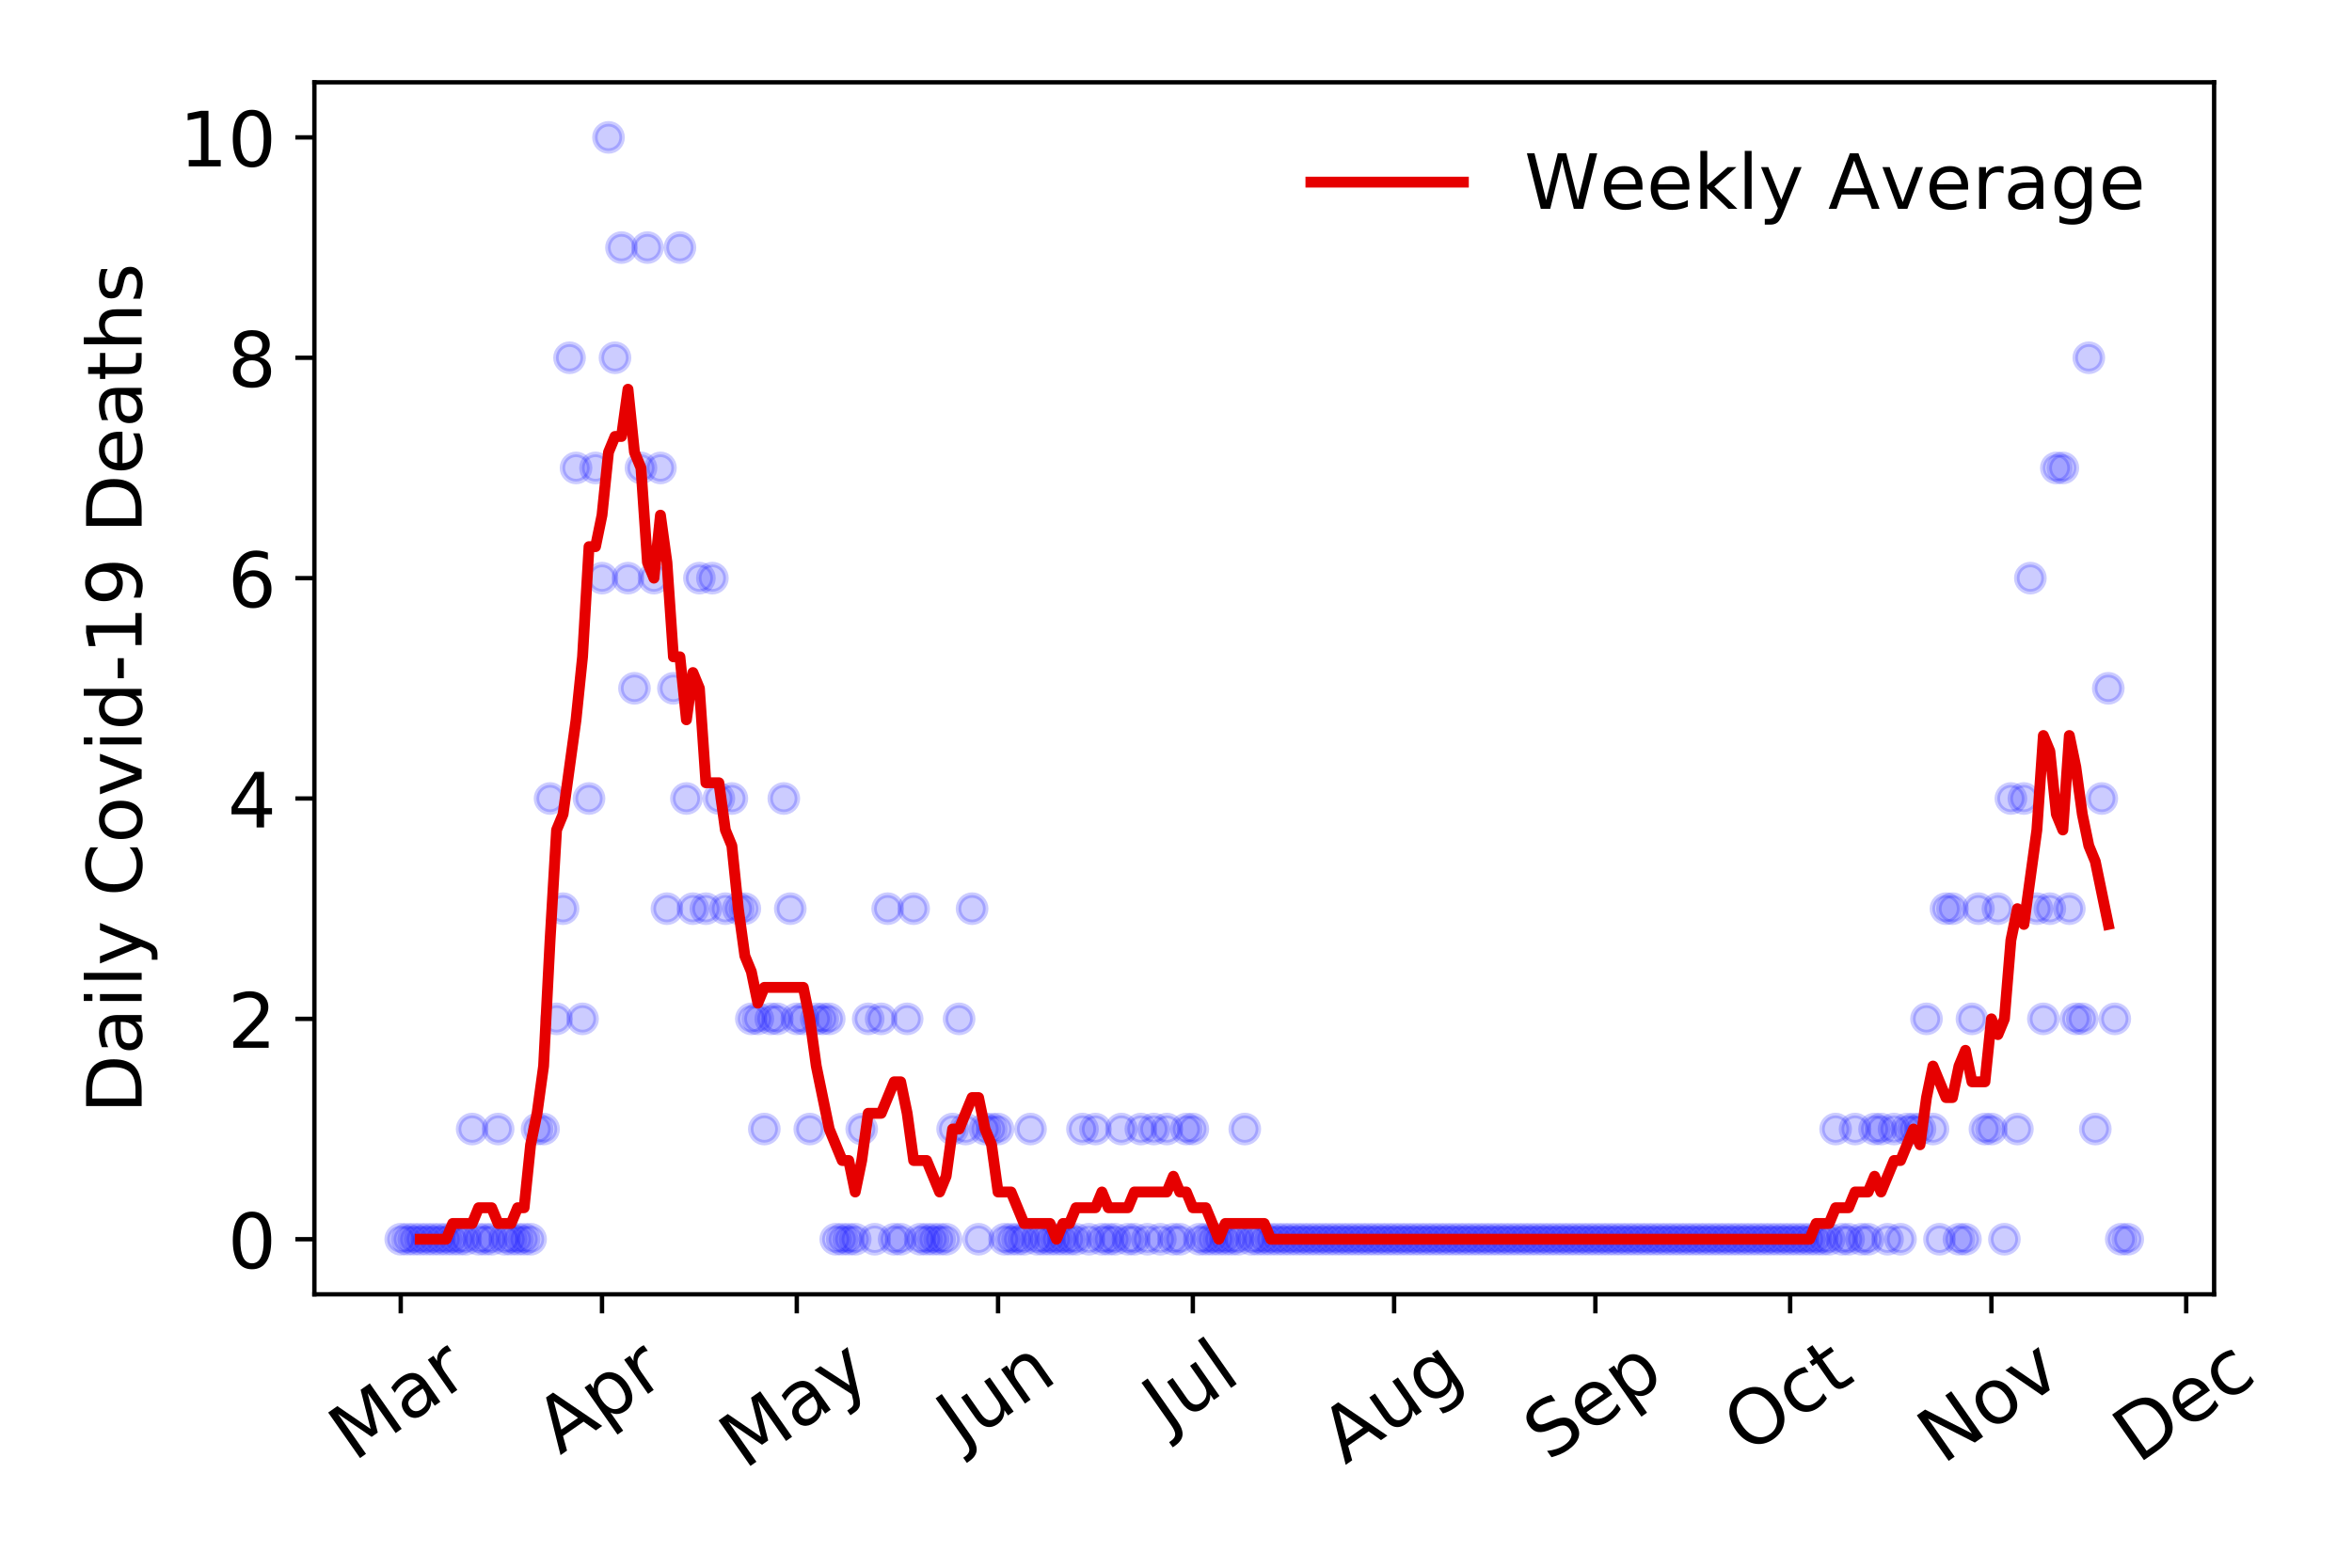 <?xml version="1.0" encoding="utf-8" standalone="no"?>
<!DOCTYPE svg PUBLIC "-//W3C//DTD SVG 1.1//EN"
  "http://www.w3.org/Graphics/SVG/1.1/DTD/svg11.dtd">
<!-- Created with matplotlib (https://matplotlib.org/) -->
<svg height="288pt" version="1.1" viewBox="0 0 432 288" width="432pt" xmlns="http://www.w3.org/2000/svg" xmlns:xlink="http://www.w3.org/1999/xlink">
 <defs>
  <style type="text/css">
*{stroke-linecap:butt;stroke-linejoin:round;}
  </style>
 </defs>
 <g id="figure_1">
  <g id="patch_1">
   <path d="M 0 288 
L 432 288 
L 432 0 
L 0 0 
z
" style="fill:#ffffff;"/>
  </g>
  <g id="axes_1">
   <g id="patch_2">
    <path d="M 57.745 237.778 
L 406.675 237.778 
L 406.675 15.12 
L 57.745 15.12 
z
" style="fill:#ffffff;"/>
   </g>
   <g id="matplotlib.axis_1">
    <g id="xtick_1">
     <g id="line2d_1">
      <defs>
       <path d="M 0 0 
L 0 3.5 
" id="mcbb23567c2" style="stroke:#000000;stroke-width:0.8;"/>
      </defs>
      <g>
       <use style="stroke:#000000;stroke-width:0.8;" x="73.605" xlink:href="#mcbb23567c2" y="237.778"/>
      </g>
     </g>
     <g id="text_1">
      <!-- Mar -->
      <defs>
       <path d="M 9.812 72.906 
L 24.516 72.906 
L 43.109 23.297 
L 61.812 72.906 
L 76.516 72.906 
L 76.516 0 
L 66.891 0 
L 66.891 64.016 
L 48.094 14.016 
L 38.188 14.016 
L 19.391 64.016 
L 19.391 0 
L 9.812 0 
z
" id="DejaVuSans-77"/>
       <path d="M 34.281 27.484 
Q 23.391 27.484 19.188 25 
Q 14.984 22.516 14.984 16.5 
Q 14.984 11.719 18.141 8.906 
Q 21.297 6.109 26.703 6.109 
Q 34.188 6.109 38.703 11.406 
Q 43.219 16.703 43.219 25.484 
L 43.219 27.484 
z
M 52.203 31.203 
L 52.203 0 
L 43.219 0 
L 43.219 8.297 
Q 40.141 3.328 35.547 0.953 
Q 30.953 -1.422 24.312 -1.422 
Q 15.922 -1.422 10.953 3.297 
Q 6 8.016 6 15.922 
Q 6 25.141 12.172 29.828 
Q 18.359 34.516 30.609 34.516 
L 43.219 34.516 
L 43.219 35.406 
Q 43.219 41.609 39.141 45 
Q 35.062 48.391 27.688 48.391 
Q 23 48.391 18.547 47.266 
Q 14.109 46.141 10.016 43.891 
L 10.016 52.203 
Q 14.938 54.109 19.578 55.047 
Q 24.219 56 28.609 56 
Q 40.484 56 46.344 49.844 
Q 52.203 43.703 52.203 31.203 
z
" id="DejaVuSans-97"/>
       <path d="M 41.109 46.297 
Q 39.594 47.172 37.812 47.578 
Q 36.031 48 33.891 48 
Q 26.266 48 22.188 43.047 
Q 18.109 38.094 18.109 28.812 
L 18.109 0 
L 9.078 0 
L 9.078 54.688 
L 18.109 54.688 
L 18.109 46.188 
Q 20.953 51.172 25.484 53.578 
Q 30.031 56 36.531 56 
Q 37.453 56 38.578 55.875 
Q 39.703 55.766 41.062 55.516 
z
" id="DejaVuSans-114"/>
      </defs>
      <g transform="translate(65.003 268.643)rotate(-35)scale(0.14 -0.14)">
       <use xlink:href="#DejaVuSans-77"/>
       <use x="86.279" xlink:href="#DejaVuSans-97"/>
       <use x="147.559" xlink:href="#DejaVuSans-114"/>
      </g>
     </g>
    </g>
    <g id="xtick_2">
     <g id="line2d_2">
      <g>
       <use style="stroke:#000000;stroke-width:0.8;" x="110.573" xlink:href="#mcbb23567c2" y="237.778"/>
      </g>
     </g>
     <g id="text_2">
      <!-- Apr -->
      <defs>
       <path d="M 34.188 63.188 
L 20.797 26.906 
L 47.609 26.906 
z
M 28.609 72.906 
L 39.797 72.906 
L 67.578 0 
L 57.328 0 
L 50.688 18.703 
L 17.828 18.703 
L 11.188 0 
L 0.781 0 
z
" id="DejaVuSans-65"/>
       <path d="M 18.109 8.203 
L 18.109 -20.797 
L 9.078 -20.797 
L 9.078 54.688 
L 18.109 54.688 
L 18.109 46.391 
Q 20.953 51.266 25.266 53.625 
Q 29.594 56 35.594 56 
Q 45.562 56 51.781 48.094 
Q 58.016 40.188 58.016 27.297 
Q 58.016 14.406 51.781 6.484 
Q 45.562 -1.422 35.594 -1.422 
Q 29.594 -1.422 25.266 0.953 
Q 20.953 3.328 18.109 8.203 
z
M 48.688 27.297 
Q 48.688 37.203 44.609 42.844 
Q 40.531 48.484 33.406 48.484 
Q 26.266 48.484 22.188 42.844 
Q 18.109 37.203 18.109 27.297 
Q 18.109 17.391 22.188 11.75 
Q 26.266 6.109 33.406 6.109 
Q 40.531 6.109 44.609 11.75 
Q 48.688 17.391 48.688 27.297 
z
" id="DejaVuSans-112"/>
      </defs>
      <g transform="translate(102.869 267.384)rotate(-35)scale(0.14 -0.14)">
       <use xlink:href="#DejaVuSans-65"/>
       <use x="68.408" xlink:href="#DejaVuSans-112"/>
       <use x="131.885" xlink:href="#DejaVuSans-114"/>
      </g>
     </g>
    </g>
    <g id="xtick_3">
     <g id="line2d_3">
      <g>
       <use style="stroke:#000000;stroke-width:0.8;" x="146.349" xlink:href="#mcbb23567c2" y="237.778"/>
      </g>
     </g>
     <g id="text_3">
      <!-- May -->
      <defs>
       <path d="M 32.172 -5.078 
Q 28.375 -14.844 24.75 -17.812 
Q 21.141 -20.797 15.094 -20.797 
L 7.906 -20.797 
L 7.906 -13.281 
L 13.188 -13.281 
Q 16.891 -13.281 18.938 -11.516 
Q 21 -9.766 23.484 -3.219 
L 25.094 0.875 
L 2.984 54.688 
L 12.5 54.688 
L 29.594 11.922 
L 46.688 54.688 
L 56.203 54.688 
z
" id="DejaVuSans-121"/>
      </defs>
      <g transform="translate(136.71 270.094)rotate(-35)scale(0.14 -0.14)">
       <use xlink:href="#DejaVuSans-77"/>
       <use x="86.279" xlink:href="#DejaVuSans-97"/>
       <use x="147.559" xlink:href="#DejaVuSans-121"/>
      </g>
     </g>
    </g>
    <g id="xtick_4">
     <g id="line2d_4">
      <g>
       <use style="stroke:#000000;stroke-width:0.8;" x="183.317" xlink:href="#mcbb23567c2" y="237.778"/>
      </g>
     </g>
     <g id="text_4">
      <!-- Jun -->
      <defs>
       <path d="M 9.812 72.906 
L 19.672 72.906 
L 19.672 5.078 
Q 19.672 -8.109 14.672 -14.062 
Q 9.672 -20.016 -1.422 -20.016 
L -5.172 -20.016 
L -5.172 -11.719 
L -2.094 -11.719 
Q 4.438 -11.719 7.125 -8.047 
Q 9.812 -4.391 9.812 5.078 
z
" id="DejaVuSans-74"/>
       <path d="M 8.5 21.578 
L 8.5 54.688 
L 17.484 54.688 
L 17.484 21.922 
Q 17.484 14.156 20.5 10.266 
Q 23.531 6.391 29.594 6.391 
Q 36.859 6.391 41.078 11.031 
Q 45.312 15.672 45.312 23.688 
L 45.312 54.688 
L 54.297 54.688 
L 54.297 0 
L 45.312 0 
L 45.312 8.406 
Q 42.047 3.422 37.719 1 
Q 33.406 -1.422 27.688 -1.422 
Q 18.266 -1.422 13.375 4.438 
Q 8.5 10.297 8.5 21.578 
z
M 31.109 56 
z
" id="DejaVuSans-117"/>
       <path d="M 54.891 33.016 
L 54.891 0 
L 45.906 0 
L 45.906 32.719 
Q 45.906 40.484 42.875 44.328 
Q 39.844 48.188 33.797 48.188 
Q 26.516 48.188 22.312 43.547 
Q 18.109 38.922 18.109 30.906 
L 18.109 0 
L 9.078 0 
L 9.078 54.688 
L 18.109 54.688 
L 18.109 46.188 
Q 21.344 51.125 25.703 53.562 
Q 30.078 56 35.797 56 
Q 45.219 56 50.047 50.172 
Q 54.891 44.344 54.891 33.016 
z
" id="DejaVuSans-110"/>
      </defs>
      <g transform="translate(176.573 266.039)rotate(-35)scale(0.14 -0.14)">
       <use xlink:href="#DejaVuSans-74"/>
       <use x="29.492" xlink:href="#DejaVuSans-117"/>
       <use x="92.871" xlink:href="#DejaVuSans-110"/>
      </g>
     </g>
    </g>
    <g id="xtick_5">
     <g id="line2d_5">
      <g>
       <use style="stroke:#000000;stroke-width:0.8;" x="219.093" xlink:href="#mcbb23567c2" y="237.778"/>
      </g>
     </g>
     <g id="text_5">
      <!-- Jul -->
      <defs>
       <path d="M 9.422 75.984 
L 18.406 75.984 
L 18.406 0 
L 9.422 0 
z
" id="DejaVuSans-108"/>
      </defs>
      <g transform="translate(214.39 263.181)rotate(-35)scale(0.14 -0.14)">
       <use xlink:href="#DejaVuSans-74"/>
       <use x="29.492" xlink:href="#DejaVuSans-117"/>
       <use x="92.871" xlink:href="#DejaVuSans-108"/>
      </g>
     </g>
    </g>
    <g id="xtick_6">
     <g id="line2d_6">
      <g>
       <use style="stroke:#000000;stroke-width:0.8;" x="256.061" xlink:href="#mcbb23567c2" y="237.778"/>
      </g>
     </g>
     <g id="text_6">
      <!-- Aug -->
      <defs>
       <path d="M 45.406 27.984 
Q 45.406 37.75 41.375 43.109 
Q 37.359 48.484 30.078 48.484 
Q 22.859 48.484 18.828 43.109 
Q 14.797 37.75 14.797 27.984 
Q 14.797 18.266 18.828 12.891 
Q 22.859 7.516 30.078 7.516 
Q 37.359 7.516 41.375 12.891 
Q 45.406 18.266 45.406 27.984 
z
M 54.391 6.781 
Q 54.391 -7.172 48.188 -13.984 
Q 42 -20.797 29.203 -20.797 
Q 24.469 -20.797 20.266 -20.094 
Q 16.062 -19.391 12.109 -17.922 
L 12.109 -9.188 
Q 16.062 -11.328 19.922 -12.344 
Q 23.781 -13.375 27.781 -13.375 
Q 36.625 -13.375 41.016 -8.766 
Q 45.406 -4.156 45.406 5.172 
L 45.406 9.625 
Q 42.625 4.781 38.281 2.391 
Q 33.938 0 27.875 0 
Q 17.828 0 11.672 7.656 
Q 5.516 15.328 5.516 27.984 
Q 5.516 40.672 11.672 48.328 
Q 17.828 56 27.875 56 
Q 33.938 56 38.281 53.609 
Q 42.625 51.219 45.406 46.391 
L 45.406 54.688 
L 54.391 54.688 
z
" id="DejaVuSans-103"/>
      </defs>
      <g transform="translate(247.08 269.172)rotate(-35)scale(0.14 -0.14)">
       <use xlink:href="#DejaVuSans-65"/>
       <use x="68.408" xlink:href="#DejaVuSans-117"/>
       <use x="131.787" xlink:href="#DejaVuSans-103"/>
      </g>
     </g>
    </g>
    <g id="xtick_7">
     <g id="line2d_7">
      <g>
       <use style="stroke:#000000;stroke-width:0.8;" x="293.029" xlink:href="#mcbb23567c2" y="237.778"/>
      </g>
     </g>
     <g id="text_7">
      <!-- Sep -->
      <defs>
       <path d="M 53.516 70.516 
L 53.516 60.891 
Q 47.906 63.578 42.922 64.891 
Q 37.938 66.219 33.297 66.219 
Q 25.25 66.219 20.875 63.094 
Q 16.5 59.969 16.5 54.203 
Q 16.5 49.359 19.406 46.891 
Q 22.312 44.438 30.422 42.922 
L 36.375 41.703 
Q 47.406 39.594 52.656 34.297 
Q 57.906 29 57.906 20.125 
Q 57.906 9.516 50.797 4.047 
Q 43.703 -1.422 29.984 -1.422 
Q 24.812 -1.422 18.969 -0.25 
Q 13.141 0.922 6.891 3.219 
L 6.891 13.375 
Q 12.891 10.016 18.656 8.297 
Q 24.422 6.594 29.984 6.594 
Q 38.422 6.594 43.016 9.906 
Q 47.609 13.234 47.609 19.391 
Q 47.609 24.75 44.312 27.781 
Q 41.016 30.812 33.5 32.328 
L 27.484 33.5 
Q 16.453 35.688 11.516 40.375 
Q 6.594 45.062 6.594 53.422 
Q 6.594 63.094 13.406 68.656 
Q 20.219 74.219 32.172 74.219 
Q 37.312 74.219 42.625 73.281 
Q 47.953 72.359 53.516 70.516 
z
" id="DejaVuSans-83"/>
       <path d="M 56.203 29.594 
L 56.203 25.203 
L 14.891 25.203 
Q 15.484 15.922 20.484 11.062 
Q 25.484 6.203 34.422 6.203 
Q 39.594 6.203 44.453 7.469 
Q 49.312 8.734 54.109 11.281 
L 54.109 2.781 
Q 49.266 0.734 44.188 -0.344 
Q 39.109 -1.422 33.891 -1.422 
Q 20.797 -1.422 13.156 6.188 
Q 5.516 13.812 5.516 26.812 
Q 5.516 40.234 12.766 48.109 
Q 20.016 56 32.328 56 
Q 43.359 56 49.781 48.891 
Q 56.203 41.797 56.203 29.594 
z
M 47.219 32.234 
Q 47.125 39.594 43.094 43.984 
Q 39.062 48.391 32.422 48.391 
Q 24.906 48.391 20.391 44.141 
Q 15.875 39.891 15.188 32.172 
z
" id="DejaVuSans-101"/>
      </defs>
      <g transform="translate(284.436 268.629)rotate(-35)scale(0.14 -0.14)">
       <use xlink:href="#DejaVuSans-83"/>
       <use x="63.477" xlink:href="#DejaVuSans-101"/>
       <use x="125" xlink:href="#DejaVuSans-112"/>
      </g>
     </g>
    </g>
    <g id="xtick_8">
     <g id="line2d_8">
      <g>
       <use style="stroke:#000000;stroke-width:0.8;" x="328.804" xlink:href="#mcbb23567c2" y="237.778"/>
      </g>
     </g>
     <g id="text_8">
      <!-- Oct -->
      <defs>
       <path d="M 39.406 66.219 
Q 28.656 66.219 22.328 58.203 
Q 16.016 50.203 16.016 36.375 
Q 16.016 22.609 22.328 14.594 
Q 28.656 6.594 39.406 6.594 
Q 50.141 6.594 56.422 14.594 
Q 62.703 22.609 62.703 36.375 
Q 62.703 50.203 56.422 58.203 
Q 50.141 66.219 39.406 66.219 
z
M 39.406 74.219 
Q 54.734 74.219 63.906 63.938 
Q 73.094 53.656 73.094 36.375 
Q 73.094 19.141 63.906 8.859 
Q 54.734 -1.422 39.406 -1.422 
Q 24.031 -1.422 14.812 8.828 
Q 5.609 19.094 5.609 36.375 
Q 5.609 53.656 14.812 63.938 
Q 24.031 74.219 39.406 74.219 
z
" id="DejaVuSans-79"/>
       <path d="M 48.781 52.594 
L 48.781 44.188 
Q 44.969 46.297 41.141 47.344 
Q 37.312 48.391 33.406 48.391 
Q 24.656 48.391 19.812 42.844 
Q 14.984 37.312 14.984 27.297 
Q 14.984 17.281 19.812 11.734 
Q 24.656 6.203 33.406 6.203 
Q 37.312 6.203 41.141 7.25 
Q 44.969 8.297 48.781 10.406 
L 48.781 2.094 
Q 45.016 0.344 40.984 -0.531 
Q 36.969 -1.422 32.422 -1.422 
Q 20.062 -1.422 12.781 6.344 
Q 5.516 14.109 5.516 27.297 
Q 5.516 40.672 12.859 48.328 
Q 20.219 56 33.016 56 
Q 37.156 56 41.109 55.141 
Q 45.062 54.297 48.781 52.594 
z
" id="DejaVuSans-99"/>
       <path d="M 18.312 70.219 
L 18.312 54.688 
L 36.812 54.688 
L 36.812 47.703 
L 18.312 47.703 
L 18.312 18.016 
Q 18.312 11.328 20.141 9.422 
Q 21.969 7.516 27.594 7.516 
L 36.812 7.516 
L 36.812 0 
L 27.594 0 
Q 17.188 0 13.234 3.875 
Q 9.281 7.766 9.281 18.016 
L 9.281 47.703 
L 2.688 47.703 
L 2.688 54.688 
L 9.281 54.688 
L 9.281 70.219 
z
" id="DejaVuSans-116"/>
      </defs>
      <g transform="translate(321.105 267.377)rotate(-35)scale(0.14 -0.14)">
       <use xlink:href="#DejaVuSans-79"/>
       <use x="78.711" xlink:href="#DejaVuSans-99"/>
       <use x="133.691" xlink:href="#DejaVuSans-116"/>
      </g>
     </g>
    </g>
    <g id="xtick_9">
     <g id="line2d_9">
      <g>
       <use style="stroke:#000000;stroke-width:0.8;" x="365.772" xlink:href="#mcbb23567c2" y="237.778"/>
      </g>
     </g>
     <g id="text_9">
      <!-- Nov -->
      <defs>
       <path d="M 9.812 72.906 
L 23.094 72.906 
L 55.422 11.922 
L 55.422 72.906 
L 64.984 72.906 
L 64.984 0 
L 51.703 0 
L 19.391 60.984 
L 19.391 0 
L 9.812 0 
z
" id="DejaVuSans-78"/>
       <path d="M 30.609 48.391 
Q 23.391 48.391 19.188 42.75 
Q 14.984 37.109 14.984 27.297 
Q 14.984 17.484 19.156 11.844 
Q 23.344 6.203 30.609 6.203 
Q 37.797 6.203 41.984 11.859 
Q 46.188 17.531 46.188 27.297 
Q 46.188 37.016 41.984 42.703 
Q 37.797 48.391 30.609 48.391 
z
M 30.609 56 
Q 42.328 56 49.016 48.375 
Q 55.719 40.766 55.719 27.297 
Q 55.719 13.875 49.016 6.219 
Q 42.328 -1.422 30.609 -1.422 
Q 18.844 -1.422 12.172 6.219 
Q 5.516 13.875 5.516 27.297 
Q 5.516 40.766 12.172 48.375 
Q 18.844 56 30.609 56 
z
" id="DejaVuSans-111"/>
       <path d="M 2.984 54.688 
L 12.5 54.688 
L 29.594 8.797 
L 46.688 54.688 
L 56.203 54.688 
L 35.688 0 
L 23.484 0 
z
" id="DejaVuSans-118"/>
      </defs>
      <g transform="translate(356.796 269.166)rotate(-35)scale(0.14 -0.14)">
       <use xlink:href="#DejaVuSans-78"/>
       <use x="74.805" xlink:href="#DejaVuSans-111"/>
       <use x="135.986" xlink:href="#DejaVuSans-118"/>
      </g>
     </g>
    </g>
    <g id="xtick_10">
     <g id="line2d_10">
      <g>
       <use style="stroke:#000000;stroke-width:0.8;" x="401.548" xlink:href="#mcbb23567c2" y="237.778"/>
      </g>
     </g>
     <g id="text_10">
      <!-- Dec -->
      <defs>
       <path d="M 19.672 64.797 
L 19.672 8.109 
L 31.594 8.109 
Q 46.688 8.109 53.688 14.938 
Q 60.688 21.781 60.688 36.531 
Q 60.688 51.172 53.688 57.984 
Q 46.688 64.797 31.594 64.797 
z
M 9.812 72.906 
L 30.078 72.906 
Q 51.266 72.906 61.172 64.094 
Q 71.094 55.281 71.094 36.531 
Q 71.094 17.672 61.125 8.828 
Q 51.172 0 30.078 0 
L 9.812 0 
z
" id="DejaVuSans-68"/>
      </defs>
      <g transform="translate(392.667 269.032)rotate(-35)scale(0.14 -0.14)">
       <use xlink:href="#DejaVuSans-68"/>
       <use x="77.002" xlink:href="#DejaVuSans-101"/>
       <use x="138.525" xlink:href="#DejaVuSans-99"/>
      </g>
     </g>
    </g>
   </g>
   <g id="matplotlib.axis_2">
    <g id="ytick_1">
     <g id="line2d_11">
      <defs>
       <path d="M 0 0 
L -3.5 0 
" id="m0e33ea094b" style="stroke:#000000;stroke-width:0.8;"/>
      </defs>
      <g>
       <use style="stroke:#000000;stroke-width:0.8;" x="57.745" xlink:href="#m0e33ea094b" y="227.657"/>
      </g>
     </g>
     <g id="text_11">
      <!-- 0 -->
      <defs>
       <path d="M 31.781 66.406 
Q 24.172 66.406 20.328 58.906 
Q 16.5 51.422 16.5 36.375 
Q 16.5 21.391 20.328 13.891 
Q 24.172 6.391 31.781 6.391 
Q 39.453 6.391 43.281 13.891 
Q 47.125 21.391 47.125 36.375 
Q 47.125 51.422 43.281 58.906 
Q 39.453 66.406 31.781 66.406 
z
M 31.781 74.219 
Q 44.047 74.219 50.516 64.516 
Q 56.984 54.828 56.984 36.375 
Q 56.984 17.969 50.516 8.266 
Q 44.047 -1.422 31.781 -1.422 
Q 19.531 -1.422 13.062 8.266 
Q 6.594 17.969 6.594 36.375 
Q 6.594 54.828 13.062 64.516 
Q 19.531 74.219 31.781 74.219 
z
" id="DejaVuSans-48"/>
      </defs>
      <g transform="translate(41.837 232.976)scale(0.14 -0.14)">
       <use xlink:href="#DejaVuSans-48"/>
      </g>
     </g>
    </g>
    <g id="ytick_2">
     <g id="line2d_12">
      <g>
       <use style="stroke:#000000;stroke-width:0.8;" x="57.745" xlink:href="#m0e33ea094b" y="187.174"/>
      </g>
     </g>
     <g id="text_12">
      <!-- 2 -->
      <defs>
       <path d="M 19.188 8.297 
L 53.609 8.297 
L 53.609 0 
L 7.328 0 
L 7.328 8.297 
Q 12.938 14.109 22.625 23.891 
Q 32.328 33.688 34.812 36.531 
Q 39.547 41.844 41.422 45.531 
Q 43.312 49.219 43.312 52.781 
Q 43.312 58.594 39.234 62.25 
Q 35.156 65.922 28.609 65.922 
Q 23.969 65.922 18.812 64.312 
Q 13.672 62.703 7.812 59.422 
L 7.812 69.391 
Q 13.766 71.781 18.938 73 
Q 24.125 74.219 28.422 74.219 
Q 39.75 74.219 46.484 68.547 
Q 53.219 62.891 53.219 53.422 
Q 53.219 48.922 51.531 44.891 
Q 49.859 40.875 45.406 35.406 
Q 44.188 33.984 37.641 27.219 
Q 31.109 20.453 19.188 8.297 
z
" id="DejaVuSans-50"/>
      </defs>
      <g transform="translate(41.837 192.493)scale(0.14 -0.14)">
       <use xlink:href="#DejaVuSans-50"/>
      </g>
     </g>
    </g>
    <g id="ytick_3">
     <g id="line2d_13">
      <g>
       <use style="stroke:#000000;stroke-width:0.8;" x="57.745" xlink:href="#m0e33ea094b" y="146.691"/>
      </g>
     </g>
     <g id="text_13">
      <!-- 4 -->
      <defs>
       <path d="M 37.797 64.312 
L 12.891 25.391 
L 37.797 25.391 
z
M 35.203 72.906 
L 47.609 72.906 
L 47.609 25.391 
L 58.016 25.391 
L 58.016 17.188 
L 47.609 17.188 
L 47.609 0 
L 37.797 0 
L 37.797 17.188 
L 4.891 17.188 
L 4.891 26.703 
z
" id="DejaVuSans-52"/>
      </defs>
      <g transform="translate(41.837 152.01)scale(0.14 -0.14)">
       <use xlink:href="#DejaVuSans-52"/>
      </g>
     </g>
    </g>
    <g id="ytick_4">
     <g id="line2d_14">
      <g>
       <use style="stroke:#000000;stroke-width:0.8;" x="57.745" xlink:href="#m0e33ea094b" y="106.207"/>
      </g>
     </g>
     <g id="text_14">
      <!-- 6 -->
      <defs>
       <path d="M 33.016 40.375 
Q 26.375 40.375 22.484 35.828 
Q 18.609 31.297 18.609 23.391 
Q 18.609 15.531 22.484 10.953 
Q 26.375 6.391 33.016 6.391 
Q 39.656 6.391 43.531 10.953 
Q 47.406 15.531 47.406 23.391 
Q 47.406 31.297 43.531 35.828 
Q 39.656 40.375 33.016 40.375 
z
M 52.594 71.297 
L 52.594 62.312 
Q 48.875 64.062 45.094 64.984 
Q 41.312 65.922 37.594 65.922 
Q 27.828 65.922 22.672 59.328 
Q 17.531 52.734 16.797 39.406 
Q 19.672 43.656 24.016 45.922 
Q 28.375 48.188 33.594 48.188 
Q 44.578 48.188 50.953 41.516 
Q 57.328 34.859 57.328 23.391 
Q 57.328 12.156 50.688 5.359 
Q 44.047 -1.422 33.016 -1.422 
Q 20.359 -1.422 13.672 8.266 
Q 6.984 17.969 6.984 36.375 
Q 6.984 53.656 15.188 63.938 
Q 23.391 74.219 37.203 74.219 
Q 40.922 74.219 44.703 73.484 
Q 48.484 72.75 52.594 71.297 
z
" id="DejaVuSans-54"/>
      </defs>
      <g transform="translate(41.837 111.526)scale(0.14 -0.14)">
       <use xlink:href="#DejaVuSans-54"/>
      </g>
     </g>
    </g>
    <g id="ytick_5">
     <g id="line2d_15">
      <g>
       <use style="stroke:#000000;stroke-width:0.8;" x="57.745" xlink:href="#m0e33ea094b" y="65.724"/>
      </g>
     </g>
     <g id="text_15">
      <!-- 8 -->
      <defs>
       <path d="M 31.781 34.625 
Q 24.75 34.625 20.719 30.859 
Q 16.703 27.094 16.703 20.516 
Q 16.703 13.922 20.719 10.156 
Q 24.75 6.391 31.781 6.391 
Q 38.812 6.391 42.859 10.172 
Q 46.922 13.969 46.922 20.516 
Q 46.922 27.094 42.891 30.859 
Q 38.875 34.625 31.781 34.625 
z
M 21.922 38.812 
Q 15.578 40.375 12.031 44.719 
Q 8.5 49.078 8.5 55.328 
Q 8.5 64.062 14.719 69.141 
Q 20.953 74.219 31.781 74.219 
Q 42.672 74.219 48.875 69.141 
Q 55.078 64.062 55.078 55.328 
Q 55.078 49.078 51.531 44.719 
Q 48 40.375 41.703 38.812 
Q 48.828 37.156 52.797 32.312 
Q 56.781 27.484 56.781 20.516 
Q 56.781 9.906 50.312 4.234 
Q 43.844 -1.422 31.781 -1.422 
Q 19.734 -1.422 13.25 4.234 
Q 6.781 9.906 6.781 20.516 
Q 6.781 27.484 10.781 32.312 
Q 14.797 37.156 21.922 38.812 
z
M 18.312 54.391 
Q 18.312 48.734 21.844 45.562 
Q 25.391 42.391 31.781 42.391 
Q 38.141 42.391 41.719 45.562 
Q 45.312 48.734 45.312 54.391 
Q 45.312 60.062 41.719 63.234 
Q 38.141 66.406 31.781 66.406 
Q 25.391 66.406 21.844 63.234 
Q 18.312 60.062 18.312 54.391 
z
" id="DejaVuSans-56"/>
      </defs>
      <g transform="translate(41.837 71.043)scale(0.14 -0.14)">
       <use xlink:href="#DejaVuSans-56"/>
      </g>
     </g>
    </g>
    <g id="ytick_6">
     <g id="line2d_16">
      <g>
       <use style="stroke:#000000;stroke-width:0.8;" x="57.745" xlink:href="#m0e33ea094b" y="25.241"/>
      </g>
     </g>
     <g id="text_16">
      <!-- 10 -->
      <defs>
       <path d="M 12.406 8.297 
L 28.516 8.297 
L 28.516 63.922 
L 10.984 60.406 
L 10.984 69.391 
L 28.422 72.906 
L 38.281 72.906 
L 38.281 8.297 
L 54.391 8.297 
L 54.391 0 
L 12.406 0 
z
" id="DejaVuSans-49"/>
      </defs>
      <g transform="translate(32.93 30.56)scale(0.14 -0.14)">
       <use xlink:href="#DejaVuSans-49"/>
       <use x="63.623" xlink:href="#DejaVuSans-48"/>
      </g>
     </g>
    </g>
    <g id="text_17">
     <!-- Daily Covid-19 Deaths -->
     <defs>
      <path d="M 9.422 54.688 
L 18.406 54.688 
L 18.406 0 
L 9.422 0 
z
M 9.422 75.984 
L 18.406 75.984 
L 18.406 64.594 
L 9.422 64.594 
z
" id="DejaVuSans-105"/>
      <path id="DejaVuSans-32"/>
      <path d="M 64.406 67.281 
L 64.406 56.891 
Q 59.422 61.531 53.781 63.812 
Q 48.141 66.109 41.797 66.109 
Q 29.297 66.109 22.656 58.469 
Q 16.016 50.828 16.016 36.375 
Q 16.016 21.969 22.656 14.328 
Q 29.297 6.688 41.797 6.688 
Q 48.141 6.688 53.781 8.984 
Q 59.422 11.281 64.406 15.922 
L 64.406 5.609 
Q 59.234 2.094 53.438 0.328 
Q 47.656 -1.422 41.219 -1.422 
Q 24.656 -1.422 15.125 8.703 
Q 5.609 18.844 5.609 36.375 
Q 5.609 53.953 15.125 64.078 
Q 24.656 74.219 41.219 74.219 
Q 47.75 74.219 53.531 72.484 
Q 59.328 70.75 64.406 67.281 
z
" id="DejaVuSans-67"/>
      <path d="M 45.406 46.391 
L 45.406 75.984 
L 54.391 75.984 
L 54.391 0 
L 45.406 0 
L 45.406 8.203 
Q 42.578 3.328 38.25 0.953 
Q 33.938 -1.422 27.875 -1.422 
Q 17.969 -1.422 11.734 6.484 
Q 5.516 14.406 5.516 27.297 
Q 5.516 40.188 11.734 48.094 
Q 17.969 56 27.875 56 
Q 33.938 56 38.25 53.625 
Q 42.578 51.266 45.406 46.391 
z
M 14.797 27.297 
Q 14.797 17.391 18.875 11.75 
Q 22.953 6.109 30.078 6.109 
Q 37.203 6.109 41.297 11.75 
Q 45.406 17.391 45.406 27.297 
Q 45.406 37.203 41.297 42.844 
Q 37.203 48.484 30.078 48.484 
Q 22.953 48.484 18.875 42.844 
Q 14.797 37.203 14.797 27.297 
z
" id="DejaVuSans-100"/>
      <path d="M 4.891 31.391 
L 31.203 31.391 
L 31.203 23.391 
L 4.891 23.391 
z
" id="DejaVuSans-45"/>
      <path d="M 10.984 1.516 
L 10.984 10.5 
Q 14.703 8.734 18.5 7.812 
Q 22.312 6.891 25.984 6.891 
Q 35.75 6.891 40.891 13.453 
Q 46.047 20.016 46.781 33.406 
Q 43.953 29.203 39.594 26.953 
Q 35.25 24.703 29.984 24.703 
Q 19.047 24.703 12.672 31.312 
Q 6.297 37.938 6.297 49.422 
Q 6.297 60.641 12.938 67.422 
Q 19.578 74.219 30.609 74.219 
Q 43.266 74.219 49.922 64.516 
Q 56.594 54.828 56.594 36.375 
Q 56.594 19.141 48.406 8.859 
Q 40.234 -1.422 26.422 -1.422 
Q 22.703 -1.422 18.891 -0.688 
Q 15.094 0.047 10.984 1.516 
z
M 30.609 32.422 
Q 37.25 32.422 41.125 36.953 
Q 45.016 41.5 45.016 49.422 
Q 45.016 57.281 41.125 61.844 
Q 37.25 66.406 30.609 66.406 
Q 23.969 66.406 20.094 61.844 
Q 16.219 57.281 16.219 49.422 
Q 16.219 41.5 20.094 36.953 
Q 23.969 32.422 30.609 32.422 
z
" id="DejaVuSans-57"/>
      <path d="M 54.891 33.016 
L 54.891 0 
L 45.906 0 
L 45.906 32.719 
Q 45.906 40.484 42.875 44.328 
Q 39.844 48.188 33.797 48.188 
Q 26.516 48.188 22.312 43.547 
Q 18.109 38.922 18.109 30.906 
L 18.109 0 
L 9.078 0 
L 9.078 75.984 
L 18.109 75.984 
L 18.109 46.188 
Q 21.344 51.125 25.703 53.562 
Q 30.078 56 35.797 56 
Q 45.219 56 50.047 50.172 
Q 54.891 44.344 54.891 33.016 
z
" id="DejaVuSans-104"/>
      <path d="M 44.281 53.078 
L 44.281 44.578 
Q 40.484 46.531 36.375 47.5 
Q 32.281 48.484 27.875 48.484 
Q 21.188 48.484 17.844 46.438 
Q 14.5 44.391 14.5 40.281 
Q 14.5 37.156 16.891 35.375 
Q 19.281 33.594 26.516 31.984 
L 29.594 31.297 
Q 39.156 29.25 43.188 25.516 
Q 47.219 21.781 47.219 15.094 
Q 47.219 7.469 41.188 3.016 
Q 35.156 -1.422 24.609 -1.422 
Q 20.219 -1.422 15.453 -0.562 
Q 10.688 0.297 5.422 2 
L 5.422 11.281 
Q 10.406 8.688 15.234 7.391 
Q 20.062 6.109 24.812 6.109 
Q 31.156 6.109 34.562 8.281 
Q 37.984 10.453 37.984 14.406 
Q 37.984 18.062 35.516 20.016 
Q 33.062 21.969 24.703 23.781 
L 21.578 24.516 
Q 13.234 26.266 9.516 29.906 
Q 5.812 33.547 5.812 39.891 
Q 5.812 47.609 11.281 51.797 
Q 16.75 56 26.812 56 
Q 31.781 56 36.172 55.266 
Q 40.578 54.547 44.281 53.078 
z
" id="DejaVuSans-115"/>
     </defs>
     <g transform="translate(26.018 204.56)rotate(-90)scale(0.14 -0.14)">
      <use xlink:href="#DejaVuSans-68"/>
      <use x="77.002" xlink:href="#DejaVuSans-97"/>
      <use x="138.281" xlink:href="#DejaVuSans-105"/>
      <use x="166.064" xlink:href="#DejaVuSans-108"/>
      <use x="193.848" xlink:href="#DejaVuSans-121"/>
      <use x="253.027" xlink:href="#DejaVuSans-32"/>
      <use x="284.814" xlink:href="#DejaVuSans-67"/>
      <use x="354.639" xlink:href="#DejaVuSans-111"/>
      <use x="415.82" xlink:href="#DejaVuSans-118"/>
      <use x="475" xlink:href="#DejaVuSans-105"/>
      <use x="502.783" xlink:href="#DejaVuSans-100"/>
      <use x="566.26" xlink:href="#DejaVuSans-45"/>
      <use x="602.344" xlink:href="#DejaVuSans-49"/>
      <use x="665.967" xlink:href="#DejaVuSans-57"/>
      <use x="729.59" xlink:href="#DejaVuSans-32"/>
      <use x="761.377" xlink:href="#DejaVuSans-68"/>
      <use x="838.379" xlink:href="#DejaVuSans-101"/>
      <use x="899.902" xlink:href="#DejaVuSans-97"/>
      <use x="961.182" xlink:href="#DejaVuSans-116"/>
      <use x="1000.391" xlink:href="#DejaVuSans-104"/>
      <use x="1063.77" xlink:href="#DejaVuSans-115"/>
     </g>
    </g>
   </g>
   <g id="line2d_17">
    <defs>
     <path d="M 0 2.5 
C 0.663 2.5 1.299 2.237 1.768 1.768 
C 2.237 1.299 2.5 0.663 2.5 0 
C 2.5 -0.663 2.237 -1.299 1.768 -1.768 
C 1.299 -2.237 0.663 -2.5 0 -2.5 
C -0.663 -2.5 -1.299 -2.237 -1.768 -1.768 
C -2.237 -1.299 -2.5 -0.663 -2.5 0 
C -2.5 0.663 -2.237 1.299 -1.768 1.768 
C -1.299 2.237 -0.663 2.5 0 2.5 
z
" id="m221200e9d2" style="stroke:#0000ff;stroke-opacity:0.2;"/>
    </defs>
    <g clip-path="url(#p7fd79f19e1)">
     <use style="fill:#0000ff;fill-opacity:0.2;stroke:#0000ff;stroke-opacity:0.2;" x="73.605" xlink:href="#m221200e9d2" y="227.657"/>
     <use style="fill:#0000ff;fill-opacity:0.2;stroke:#0000ff;stroke-opacity:0.2;" x="74.798" xlink:href="#m221200e9d2" y="227.657"/>
     <use style="fill:#0000ff;fill-opacity:0.2;stroke:#0000ff;stroke-opacity:0.2;" x="75.991" xlink:href="#m221200e9d2" y="227.657"/>
     <use style="fill:#0000ff;fill-opacity:0.2;stroke:#0000ff;stroke-opacity:0.2;" x="77.183" xlink:href="#m221200e9d2" y="227.657"/>
     <use style="fill:#0000ff;fill-opacity:0.2;stroke:#0000ff;stroke-opacity:0.2;" x="78.376" xlink:href="#m221200e9d2" y="227.657"/>
     <use style="fill:#0000ff;fill-opacity:0.2;stroke:#0000ff;stroke-opacity:0.2;" x="79.568" xlink:href="#m221200e9d2" y="227.657"/>
     <use style="fill:#0000ff;fill-opacity:0.2;stroke:#0000ff;stroke-opacity:0.2;" x="80.761" xlink:href="#m221200e9d2" y="227.657"/>
     <use style="fill:#0000ff;fill-opacity:0.2;stroke:#0000ff;stroke-opacity:0.2;" x="81.953" xlink:href="#m221200e9d2" y="227.657"/>
     <use style="fill:#0000ff;fill-opacity:0.2;stroke:#0000ff;stroke-opacity:0.2;" x="83.146" xlink:href="#m221200e9d2" y="227.657"/>
     <use style="fill:#0000ff;fill-opacity:0.2;stroke:#0000ff;stroke-opacity:0.2;" x="84.338" xlink:href="#m221200e9d2" y="227.657"/>
     <use style="fill:#0000ff;fill-opacity:0.2;stroke:#0000ff;stroke-opacity:0.2;" x="85.531" xlink:href="#m221200e9d2" y="227.657"/>
     <use style="fill:#0000ff;fill-opacity:0.2;stroke:#0000ff;stroke-opacity:0.2;" x="86.723" xlink:href="#m221200e9d2" y="207.416"/>
     <use style="fill:#0000ff;fill-opacity:0.2;stroke:#0000ff;stroke-opacity:0.2;" x="87.916" xlink:href="#m221200e9d2" y="227.657"/>
     <use style="fill:#0000ff;fill-opacity:0.2;stroke:#0000ff;stroke-opacity:0.2;" x="89.108" xlink:href="#m221200e9d2" y="227.657"/>
     <use style="fill:#0000ff;fill-opacity:0.2;stroke:#0000ff;stroke-opacity:0.2;" x="90.301" xlink:href="#m221200e9d2" y="227.657"/>
     <use style="fill:#0000ff;fill-opacity:0.2;stroke:#0000ff;stroke-opacity:0.2;" x="91.493" xlink:href="#m221200e9d2" y="207.416"/>
     <use style="fill:#0000ff;fill-opacity:0.2;stroke:#0000ff;stroke-opacity:0.2;" x="92.686" xlink:href="#m221200e9d2" y="227.657"/>
     <use style="fill:#0000ff;fill-opacity:0.2;stroke:#0000ff;stroke-opacity:0.2;" x="93.878" xlink:href="#m221200e9d2" y="227.657"/>
     <use style="fill:#0000ff;fill-opacity:0.2;stroke:#0000ff;stroke-opacity:0.2;" x="95.071" xlink:href="#m221200e9d2" y="227.657"/>
     <use style="fill:#0000ff;fill-opacity:0.2;stroke:#0000ff;stroke-opacity:0.2;" x="96.263" xlink:href="#m221200e9d2" y="227.657"/>
     <use style="fill:#0000ff;fill-opacity:0.2;stroke:#0000ff;stroke-opacity:0.2;" x="97.456" xlink:href="#m221200e9d2" y="227.657"/>
     <use style="fill:#0000ff;fill-opacity:0.2;stroke:#0000ff;stroke-opacity:0.2;" x="98.648" xlink:href="#m221200e9d2" y="207.416"/>
     <use style="fill:#0000ff;fill-opacity:0.2;stroke:#0000ff;stroke-opacity:0.2;" x="99.841" xlink:href="#m221200e9d2" y="207.416"/>
     <use style="fill:#0000ff;fill-opacity:0.2;stroke:#0000ff;stroke-opacity:0.2;" x="101.033" xlink:href="#m221200e9d2" y="146.691"/>
     <use style="fill:#0000ff;fill-opacity:0.2;stroke:#0000ff;stroke-opacity:0.2;" x="102.226" xlink:href="#m221200e9d2" y="187.174"/>
     <use style="fill:#0000ff;fill-opacity:0.2;stroke:#0000ff;stroke-opacity:0.2;" x="103.418" xlink:href="#m221200e9d2" y="166.932"/>
     <use style="fill:#0000ff;fill-opacity:0.2;stroke:#0000ff;stroke-opacity:0.2;" x="104.611" xlink:href="#m221200e9d2" y="65.724"/>
     <use style="fill:#0000ff;fill-opacity:0.2;stroke:#0000ff;stroke-opacity:0.2;" x="105.803" xlink:href="#m221200e9d2" y="85.966"/>
     <use style="fill:#0000ff;fill-opacity:0.2;stroke:#0000ff;stroke-opacity:0.2;" x="106.996" xlink:href="#m221200e9d2" y="187.174"/>
     <use style="fill:#0000ff;fill-opacity:0.2;stroke:#0000ff;stroke-opacity:0.2;" x="108.188" xlink:href="#m221200e9d2" y="146.691"/>
     <use style="fill:#0000ff;fill-opacity:0.2;stroke:#0000ff;stroke-opacity:0.2;" x="109.381" xlink:href="#m221200e9d2" y="85.966"/>
     <use style="fill:#0000ff;fill-opacity:0.2;stroke:#0000ff;stroke-opacity:0.2;" x="110.573" xlink:href="#m221200e9d2" y="106.207"/>
     <use style="fill:#0000ff;fill-opacity:0.2;stroke:#0000ff;stroke-opacity:0.2;" x="111.766" xlink:href="#m221200e9d2" y="25.241"/>
     <use style="fill:#0000ff;fill-opacity:0.2;stroke:#0000ff;stroke-opacity:0.2;" x="112.959" xlink:href="#m221200e9d2" y="65.724"/>
     <use style="fill:#0000ff;fill-opacity:0.2;stroke:#0000ff;stroke-opacity:0.2;" x="114.151" xlink:href="#m221200e9d2" y="45.482"/>
     <use style="fill:#0000ff;fill-opacity:0.2;stroke:#0000ff;stroke-opacity:0.2;" x="115.344" xlink:href="#m221200e9d2" y="106.207"/>
     <use style="fill:#0000ff;fill-opacity:0.2;stroke:#0000ff;stroke-opacity:0.2;" x="116.536" xlink:href="#m221200e9d2" y="126.449"/>
     <use style="fill:#0000ff;fill-opacity:0.2;stroke:#0000ff;stroke-opacity:0.2;" x="117.729" xlink:href="#m221200e9d2" y="85.966"/>
     <use style="fill:#0000ff;fill-opacity:0.2;stroke:#0000ff;stroke-opacity:0.2;" x="118.921" xlink:href="#m221200e9d2" y="45.482"/>
     <use style="fill:#0000ff;fill-opacity:0.2;stroke:#0000ff;stroke-opacity:0.2;" x="120.114" xlink:href="#m221200e9d2" y="106.207"/>
     <use style="fill:#0000ff;fill-opacity:0.2;stroke:#0000ff;stroke-opacity:0.2;" x="121.306" xlink:href="#m221200e9d2" y="85.966"/>
     <use style="fill:#0000ff;fill-opacity:0.2;stroke:#0000ff;stroke-opacity:0.2;" x="122.499" xlink:href="#m221200e9d2" y="166.932"/>
     <use style="fill:#0000ff;fill-opacity:0.2;stroke:#0000ff;stroke-opacity:0.2;" x="123.691" xlink:href="#m221200e9d2" y="126.449"/>
     <use style="fill:#0000ff;fill-opacity:0.2;stroke:#0000ff;stroke-opacity:0.2;" x="124.884" xlink:href="#m221200e9d2" y="45.482"/>
     <use style="fill:#0000ff;fill-opacity:0.2;stroke:#0000ff;stroke-opacity:0.2;" x="126.076" xlink:href="#m221200e9d2" y="146.691"/>
     <use style="fill:#0000ff;fill-opacity:0.2;stroke:#0000ff;stroke-opacity:0.2;" x="127.269" xlink:href="#m221200e9d2" y="166.932"/>
     <use style="fill:#0000ff;fill-opacity:0.2;stroke:#0000ff;stroke-opacity:0.2;" x="128.461" xlink:href="#m221200e9d2" y="106.207"/>
     <use style="fill:#0000ff;fill-opacity:0.2;stroke:#0000ff;stroke-opacity:0.2;" x="129.654" xlink:href="#m221200e9d2" y="166.932"/>
     <use style="fill:#0000ff;fill-opacity:0.2;stroke:#0000ff;stroke-opacity:0.2;" x="130.846" xlink:href="#m221200e9d2" y="106.207"/>
     <use style="fill:#0000ff;fill-opacity:0.2;stroke:#0000ff;stroke-opacity:0.2;" x="132.039" xlink:href="#m221200e9d2" y="146.691"/>
     <use style="fill:#0000ff;fill-opacity:0.2;stroke:#0000ff;stroke-opacity:0.2;" x="133.231" xlink:href="#m221200e9d2" y="166.932"/>
     <use style="fill:#0000ff;fill-opacity:0.2;stroke:#0000ff;stroke-opacity:0.2;" x="134.424" xlink:href="#m221200e9d2" y="146.691"/>
     <use style="fill:#0000ff;fill-opacity:0.2;stroke:#0000ff;stroke-opacity:0.2;" x="135.616" xlink:href="#m221200e9d2" y="166.932"/>
     <use style="fill:#0000ff;fill-opacity:0.2;stroke:#0000ff;stroke-opacity:0.2;" x="136.809" xlink:href="#m221200e9d2" y="166.932"/>
     <use style="fill:#0000ff;fill-opacity:0.2;stroke:#0000ff;stroke-opacity:0.2;" x="138.001" xlink:href="#m221200e9d2" y="187.174"/>
     <use style="fill:#0000ff;fill-opacity:0.2;stroke:#0000ff;stroke-opacity:0.2;" x="139.194" xlink:href="#m221200e9d2" y="187.174"/>
     <use style="fill:#0000ff;fill-opacity:0.2;stroke:#0000ff;stroke-opacity:0.2;" x="140.386" xlink:href="#m221200e9d2" y="207.416"/>
     <use style="fill:#0000ff;fill-opacity:0.2;stroke:#0000ff;stroke-opacity:0.2;" x="141.579" xlink:href="#m221200e9d2" y="187.174"/>
     <use style="fill:#0000ff;fill-opacity:0.2;stroke:#0000ff;stroke-opacity:0.2;" x="142.771" xlink:href="#m221200e9d2" y="187.174"/>
     <use style="fill:#0000ff;fill-opacity:0.2;stroke:#0000ff;stroke-opacity:0.2;" x="143.964" xlink:href="#m221200e9d2" y="146.691"/>
     <use style="fill:#0000ff;fill-opacity:0.2;stroke:#0000ff;stroke-opacity:0.2;" x="145.156" xlink:href="#m221200e9d2" y="166.932"/>
     <use style="fill:#0000ff;fill-opacity:0.2;stroke:#0000ff;stroke-opacity:0.2;" x="146.349" xlink:href="#m221200e9d2" y="187.174"/>
     <use style="fill:#0000ff;fill-opacity:0.2;stroke:#0000ff;stroke-opacity:0.2;" x="147.542" xlink:href="#m221200e9d2" y="187.174"/>
     <use style="fill:#0000ff;fill-opacity:0.2;stroke:#0000ff;stroke-opacity:0.2;" x="148.734" xlink:href="#m221200e9d2" y="207.416"/>
     <use style="fill:#0000ff;fill-opacity:0.2;stroke:#0000ff;stroke-opacity:0.2;" x="149.927" xlink:href="#m221200e9d2" y="187.174"/>
     <use style="fill:#0000ff;fill-opacity:0.2;stroke:#0000ff;stroke-opacity:0.2;" x="151.119" xlink:href="#m221200e9d2" y="187.174"/>
     <use style="fill:#0000ff;fill-opacity:0.2;stroke:#0000ff;stroke-opacity:0.2;" x="152.312" xlink:href="#m221200e9d2" y="187.174"/>
     <use style="fill:#0000ff;fill-opacity:0.2;stroke:#0000ff;stroke-opacity:0.2;" x="153.504" xlink:href="#m221200e9d2" y="227.657"/>
     <use style="fill:#0000ff;fill-opacity:0.2;stroke:#0000ff;stroke-opacity:0.2;" x="154.697" xlink:href="#m221200e9d2" y="227.657"/>
     <use style="fill:#0000ff;fill-opacity:0.2;stroke:#0000ff;stroke-opacity:0.2;" x="155.889" xlink:href="#m221200e9d2" y="227.657"/>
     <use style="fill:#0000ff;fill-opacity:0.2;stroke:#0000ff;stroke-opacity:0.2;" x="157.082" xlink:href="#m221200e9d2" y="227.657"/>
     <use style="fill:#0000ff;fill-opacity:0.2;stroke:#0000ff;stroke-opacity:0.2;" x="158.274" xlink:href="#m221200e9d2" y="207.416"/>
     <use style="fill:#0000ff;fill-opacity:0.2;stroke:#0000ff;stroke-opacity:0.2;" x="159.467" xlink:href="#m221200e9d2" y="187.174"/>
     <use style="fill:#0000ff;fill-opacity:0.2;stroke:#0000ff;stroke-opacity:0.2;" x="160.659" xlink:href="#m221200e9d2" y="227.657"/>
     <use style="fill:#0000ff;fill-opacity:0.2;stroke:#0000ff;stroke-opacity:0.2;" x="161.852" xlink:href="#m221200e9d2" y="187.174"/>
     <use style="fill:#0000ff;fill-opacity:0.2;stroke:#0000ff;stroke-opacity:0.2;" x="163.044" xlink:href="#m221200e9d2" y="166.932"/>
     <use style="fill:#0000ff;fill-opacity:0.2;stroke:#0000ff;stroke-opacity:0.2;" x="164.237" xlink:href="#m221200e9d2" y="227.657"/>
     <use style="fill:#0000ff;fill-opacity:0.2;stroke:#0000ff;stroke-opacity:0.2;" x="165.429" xlink:href="#m221200e9d2" y="227.657"/>
     <use style="fill:#0000ff;fill-opacity:0.2;stroke:#0000ff;stroke-opacity:0.2;" x="166.622" xlink:href="#m221200e9d2" y="187.174"/>
     <use style="fill:#0000ff;fill-opacity:0.2;stroke:#0000ff;stroke-opacity:0.2;" x="167.814" xlink:href="#m221200e9d2" y="166.932"/>
     <use style="fill:#0000ff;fill-opacity:0.2;stroke:#0000ff;stroke-opacity:0.2;" x="169.007" xlink:href="#m221200e9d2" y="227.657"/>
     <use style="fill:#0000ff;fill-opacity:0.2;stroke:#0000ff;stroke-opacity:0.2;" x="170.199" xlink:href="#m221200e9d2" y="227.657"/>
     <use style="fill:#0000ff;fill-opacity:0.2;stroke:#0000ff;stroke-opacity:0.2;" x="171.392" xlink:href="#m221200e9d2" y="227.657"/>
     <use style="fill:#0000ff;fill-opacity:0.2;stroke:#0000ff;stroke-opacity:0.2;" x="172.584" xlink:href="#m221200e9d2" y="227.657"/>
     <use style="fill:#0000ff;fill-opacity:0.2;stroke:#0000ff;stroke-opacity:0.2;" x="173.777" xlink:href="#m221200e9d2" y="227.657"/>
     <use style="fill:#0000ff;fill-opacity:0.2;stroke:#0000ff;stroke-opacity:0.2;" x="174.969" xlink:href="#m221200e9d2" y="207.416"/>
     <use style="fill:#0000ff;fill-opacity:0.2;stroke:#0000ff;stroke-opacity:0.2;" x="176.162" xlink:href="#m221200e9d2" y="187.174"/>
     <use style="fill:#0000ff;fill-opacity:0.2;stroke:#0000ff;stroke-opacity:0.2;" x="177.354" xlink:href="#m221200e9d2" y="207.416"/>
     <use style="fill:#0000ff;fill-opacity:0.2;stroke:#0000ff;stroke-opacity:0.2;" x="178.547" xlink:href="#m221200e9d2" y="166.932"/>
     <use style="fill:#0000ff;fill-opacity:0.2;stroke:#0000ff;stroke-opacity:0.2;" x="179.739" xlink:href="#m221200e9d2" y="227.657"/>
     <use style="fill:#0000ff;fill-opacity:0.2;stroke:#0000ff;stroke-opacity:0.2;" x="180.932" xlink:href="#m221200e9d2" y="207.416"/>
     <use style="fill:#0000ff;fill-opacity:0.2;stroke:#0000ff;stroke-opacity:0.2;" x="182.124" xlink:href="#m221200e9d2" y="207.416"/>
     <use style="fill:#0000ff;fill-opacity:0.2;stroke:#0000ff;stroke-opacity:0.2;" x="183.317" xlink:href="#m221200e9d2" y="207.416"/>
     <use style="fill:#0000ff;fill-opacity:0.2;stroke:#0000ff;stroke-opacity:0.2;" x="184.51" xlink:href="#m221200e9d2" y="227.657"/>
     <use style="fill:#0000ff;fill-opacity:0.2;stroke:#0000ff;stroke-opacity:0.2;" x="185.702" xlink:href="#m221200e9d2" y="227.657"/>
     <use style="fill:#0000ff;fill-opacity:0.2;stroke:#0000ff;stroke-opacity:0.2;" x="186.895" xlink:href="#m221200e9d2" y="227.657"/>
     <use style="fill:#0000ff;fill-opacity:0.2;stroke:#0000ff;stroke-opacity:0.2;" x="188.087" xlink:href="#m221200e9d2" y="227.657"/>
     <use style="fill:#0000ff;fill-opacity:0.2;stroke:#0000ff;stroke-opacity:0.2;" x="189.28" xlink:href="#m221200e9d2" y="207.416"/>
     <use style="fill:#0000ff;fill-opacity:0.2;stroke:#0000ff;stroke-opacity:0.2;" x="190.472" xlink:href="#m221200e9d2" y="227.657"/>
     <use style="fill:#0000ff;fill-opacity:0.2;stroke:#0000ff;stroke-opacity:0.2;" x="191.665" xlink:href="#m221200e9d2" y="227.657"/>
     <use style="fill:#0000ff;fill-opacity:0.2;stroke:#0000ff;stroke-opacity:0.2;" x="192.857" xlink:href="#m221200e9d2" y="227.657"/>
     <use style="fill:#0000ff;fill-opacity:0.2;stroke:#0000ff;stroke-opacity:0.2;" x="194.05" xlink:href="#m221200e9d2" y="227.657"/>
     <use style="fill:#0000ff;fill-opacity:0.2;stroke:#0000ff;stroke-opacity:0.2;" x="195.242" xlink:href="#m221200e9d2" y="227.657"/>
     <use style="fill:#0000ff;fill-opacity:0.2;stroke:#0000ff;stroke-opacity:0.2;" x="196.435" xlink:href="#m221200e9d2" y="227.657"/>
     <use style="fill:#0000ff;fill-opacity:0.2;stroke:#0000ff;stroke-opacity:0.2;" x="197.627" xlink:href="#m221200e9d2" y="227.657"/>
     <use style="fill:#0000ff;fill-opacity:0.2;stroke:#0000ff;stroke-opacity:0.2;" x="198.82" xlink:href="#m221200e9d2" y="207.416"/>
     <use style="fill:#0000ff;fill-opacity:0.2;stroke:#0000ff;stroke-opacity:0.2;" x="200.012" xlink:href="#m221200e9d2" y="227.657"/>
     <use style="fill:#0000ff;fill-opacity:0.2;stroke:#0000ff;stroke-opacity:0.2;" x="201.205" xlink:href="#m221200e9d2" y="207.416"/>
     <use style="fill:#0000ff;fill-opacity:0.2;stroke:#0000ff;stroke-opacity:0.2;" x="202.397" xlink:href="#m221200e9d2" y="227.657"/>
     <use style="fill:#0000ff;fill-opacity:0.2;stroke:#0000ff;stroke-opacity:0.2;" x="203.59" xlink:href="#m221200e9d2" y="227.657"/>
     <use style="fill:#0000ff;fill-opacity:0.2;stroke:#0000ff;stroke-opacity:0.2;" x="204.782" xlink:href="#m221200e9d2" y="227.657"/>
     <use style="fill:#0000ff;fill-opacity:0.2;stroke:#0000ff;stroke-opacity:0.2;" x="205.975" xlink:href="#m221200e9d2" y="207.416"/>
     <use style="fill:#0000ff;fill-opacity:0.2;stroke:#0000ff;stroke-opacity:0.2;" x="207.167" xlink:href="#m221200e9d2" y="227.657"/>
     <use style="fill:#0000ff;fill-opacity:0.2;stroke:#0000ff;stroke-opacity:0.2;" x="208.36" xlink:href="#m221200e9d2" y="227.657"/>
     <use style="fill:#0000ff;fill-opacity:0.2;stroke:#0000ff;stroke-opacity:0.2;" x="209.552" xlink:href="#m221200e9d2" y="207.416"/>
     <use style="fill:#0000ff;fill-opacity:0.2;stroke:#0000ff;stroke-opacity:0.2;" x="210.745" xlink:href="#m221200e9d2" y="227.657"/>
     <use style="fill:#0000ff;fill-opacity:0.2;stroke:#0000ff;stroke-opacity:0.2;" x="211.937" xlink:href="#m221200e9d2" y="207.416"/>
     <use style="fill:#0000ff;fill-opacity:0.2;stroke:#0000ff;stroke-opacity:0.2;" x="213.13" xlink:href="#m221200e9d2" y="227.657"/>
     <use style="fill:#0000ff;fill-opacity:0.2;stroke:#0000ff;stroke-opacity:0.2;" x="214.322" xlink:href="#m221200e9d2" y="207.416"/>
     <use style="fill:#0000ff;fill-opacity:0.2;stroke:#0000ff;stroke-opacity:0.2;" x="215.515" xlink:href="#m221200e9d2" y="227.657"/>
     <use style="fill:#0000ff;fill-opacity:0.2;stroke:#0000ff;stroke-opacity:0.2;" x="216.707" xlink:href="#m221200e9d2" y="227.657"/>
     <use style="fill:#0000ff;fill-opacity:0.2;stroke:#0000ff;stroke-opacity:0.2;" x="217.9" xlink:href="#m221200e9d2" y="207.416"/>
     <use style="fill:#0000ff;fill-opacity:0.2;stroke:#0000ff;stroke-opacity:0.2;" x="219.093" xlink:href="#m221200e9d2" y="207.416"/>
     <use style="fill:#0000ff;fill-opacity:0.2;stroke:#0000ff;stroke-opacity:0.2;" x="220.285" xlink:href="#m221200e9d2" y="227.657"/>
     <use style="fill:#0000ff;fill-opacity:0.2;stroke:#0000ff;stroke-opacity:0.2;" x="221.478" xlink:href="#m221200e9d2" y="227.657"/>
     <use style="fill:#0000ff;fill-opacity:0.2;stroke:#0000ff;stroke-opacity:0.2;" x="222.67" xlink:href="#m221200e9d2" y="227.657"/>
     <use style="fill:#0000ff;fill-opacity:0.2;stroke:#0000ff;stroke-opacity:0.2;" x="223.863" xlink:href="#m221200e9d2" y="227.657"/>
     <use style="fill:#0000ff;fill-opacity:0.2;stroke:#0000ff;stroke-opacity:0.2;" x="225.055" xlink:href="#m221200e9d2" y="227.657"/>
     <use style="fill:#0000ff;fill-opacity:0.2;stroke:#0000ff;stroke-opacity:0.2;" x="226.248" xlink:href="#m221200e9d2" y="227.657"/>
     <use style="fill:#0000ff;fill-opacity:0.2;stroke:#0000ff;stroke-opacity:0.2;" x="227.44" xlink:href="#m221200e9d2" y="227.657"/>
     <use style="fill:#0000ff;fill-opacity:0.2;stroke:#0000ff;stroke-opacity:0.2;" x="228.633" xlink:href="#m221200e9d2" y="207.416"/>
     <use style="fill:#0000ff;fill-opacity:0.2;stroke:#0000ff;stroke-opacity:0.2;" x="229.825" xlink:href="#m221200e9d2" y="227.657"/>
     <use style="fill:#0000ff;fill-opacity:0.2;stroke:#0000ff;stroke-opacity:0.2;" x="231.018" xlink:href="#m221200e9d2" y="227.657"/>
     <use style="fill:#0000ff;fill-opacity:0.2;stroke:#0000ff;stroke-opacity:0.2;" x="232.21" xlink:href="#m221200e9d2" y="227.657"/>
     <use style="fill:#0000ff;fill-opacity:0.2;stroke:#0000ff;stroke-opacity:0.2;" x="233.403" xlink:href="#m221200e9d2" y="227.657"/>
     <use style="fill:#0000ff;fill-opacity:0.2;stroke:#0000ff;stroke-opacity:0.2;" x="234.595" xlink:href="#m221200e9d2" y="227.657"/>
     <use style="fill:#0000ff;fill-opacity:0.2;stroke:#0000ff;stroke-opacity:0.2;" x="235.788" xlink:href="#m221200e9d2" y="227.657"/>
     <use style="fill:#0000ff;fill-opacity:0.2;stroke:#0000ff;stroke-opacity:0.2;" x="236.98" xlink:href="#m221200e9d2" y="227.657"/>
     <use style="fill:#0000ff;fill-opacity:0.2;stroke:#0000ff;stroke-opacity:0.2;" x="238.173" xlink:href="#m221200e9d2" y="227.657"/>
     <use style="fill:#0000ff;fill-opacity:0.2;stroke:#0000ff;stroke-opacity:0.2;" x="239.365" xlink:href="#m221200e9d2" y="227.657"/>
     <use style="fill:#0000ff;fill-opacity:0.2;stroke:#0000ff;stroke-opacity:0.2;" x="240.558" xlink:href="#m221200e9d2" y="227.657"/>
     <use style="fill:#0000ff;fill-opacity:0.2;stroke:#0000ff;stroke-opacity:0.2;" x="241.75" xlink:href="#m221200e9d2" y="227.657"/>
     <use style="fill:#0000ff;fill-opacity:0.2;stroke:#0000ff;stroke-opacity:0.2;" x="242.943" xlink:href="#m221200e9d2" y="227.657"/>
     <use style="fill:#0000ff;fill-opacity:0.2;stroke:#0000ff;stroke-opacity:0.2;" x="244.135" xlink:href="#m221200e9d2" y="227.657"/>
     <use style="fill:#0000ff;fill-opacity:0.2;stroke:#0000ff;stroke-opacity:0.2;" x="245.328" xlink:href="#m221200e9d2" y="227.657"/>
     <use style="fill:#0000ff;fill-opacity:0.2;stroke:#0000ff;stroke-opacity:0.2;" x="246.52" xlink:href="#m221200e9d2" y="227.657"/>
     <use style="fill:#0000ff;fill-opacity:0.2;stroke:#0000ff;stroke-opacity:0.2;" x="247.713" xlink:href="#m221200e9d2" y="227.657"/>
     <use style="fill:#0000ff;fill-opacity:0.2;stroke:#0000ff;stroke-opacity:0.2;" x="248.905" xlink:href="#m221200e9d2" y="227.657"/>
     <use style="fill:#0000ff;fill-opacity:0.2;stroke:#0000ff;stroke-opacity:0.2;" x="250.098" xlink:href="#m221200e9d2" y="227.657"/>
     <use style="fill:#0000ff;fill-opacity:0.2;stroke:#0000ff;stroke-opacity:0.2;" x="251.29" xlink:href="#m221200e9d2" y="227.657"/>
     <use style="fill:#0000ff;fill-opacity:0.2;stroke:#0000ff;stroke-opacity:0.2;" x="252.483" xlink:href="#m221200e9d2" y="227.657"/>
     <use style="fill:#0000ff;fill-opacity:0.2;stroke:#0000ff;stroke-opacity:0.2;" x="253.675" xlink:href="#m221200e9d2" y="227.657"/>
     <use style="fill:#0000ff;fill-opacity:0.2;stroke:#0000ff;stroke-opacity:0.2;" x="254.868" xlink:href="#m221200e9d2" y="227.657"/>
     <use style="fill:#0000ff;fill-opacity:0.2;stroke:#0000ff;stroke-opacity:0.2;" x="256.061" xlink:href="#m221200e9d2" y="227.657"/>
     <use style="fill:#0000ff;fill-opacity:0.2;stroke:#0000ff;stroke-opacity:0.2;" x="257.253" xlink:href="#m221200e9d2" y="227.657"/>
     <use style="fill:#0000ff;fill-opacity:0.2;stroke:#0000ff;stroke-opacity:0.2;" x="258.446" xlink:href="#m221200e9d2" y="227.657"/>
     <use style="fill:#0000ff;fill-opacity:0.2;stroke:#0000ff;stroke-opacity:0.2;" x="259.638" xlink:href="#m221200e9d2" y="227.657"/>
     <use style="fill:#0000ff;fill-opacity:0.2;stroke:#0000ff;stroke-opacity:0.2;" x="260.831" xlink:href="#m221200e9d2" y="227.657"/>
     <use style="fill:#0000ff;fill-opacity:0.2;stroke:#0000ff;stroke-opacity:0.2;" x="262.023" xlink:href="#m221200e9d2" y="227.657"/>
     <use style="fill:#0000ff;fill-opacity:0.2;stroke:#0000ff;stroke-opacity:0.2;" x="263.216" xlink:href="#m221200e9d2" y="227.657"/>
     <use style="fill:#0000ff;fill-opacity:0.2;stroke:#0000ff;stroke-opacity:0.2;" x="264.408" xlink:href="#m221200e9d2" y="227.657"/>
     <use style="fill:#0000ff;fill-opacity:0.2;stroke:#0000ff;stroke-opacity:0.2;" x="265.601" xlink:href="#m221200e9d2" y="227.657"/>
     <use style="fill:#0000ff;fill-opacity:0.2;stroke:#0000ff;stroke-opacity:0.2;" x="266.793" xlink:href="#m221200e9d2" y="227.657"/>
     <use style="fill:#0000ff;fill-opacity:0.2;stroke:#0000ff;stroke-opacity:0.2;" x="267.986" xlink:href="#m221200e9d2" y="227.657"/>
     <use style="fill:#0000ff;fill-opacity:0.2;stroke:#0000ff;stroke-opacity:0.2;" x="269.178" xlink:href="#m221200e9d2" y="227.657"/>
     <use style="fill:#0000ff;fill-opacity:0.2;stroke:#0000ff;stroke-opacity:0.2;" x="270.371" xlink:href="#m221200e9d2" y="227.657"/>
     <use style="fill:#0000ff;fill-opacity:0.2;stroke:#0000ff;stroke-opacity:0.2;" x="271.563" xlink:href="#m221200e9d2" y="227.657"/>
     <use style="fill:#0000ff;fill-opacity:0.2;stroke:#0000ff;stroke-opacity:0.2;" x="272.756" xlink:href="#m221200e9d2" y="227.657"/>
     <use style="fill:#0000ff;fill-opacity:0.2;stroke:#0000ff;stroke-opacity:0.2;" x="273.948" xlink:href="#m221200e9d2" y="227.657"/>
     <use style="fill:#0000ff;fill-opacity:0.2;stroke:#0000ff;stroke-opacity:0.2;" x="275.141" xlink:href="#m221200e9d2" y="227.657"/>
     <use style="fill:#0000ff;fill-opacity:0.2;stroke:#0000ff;stroke-opacity:0.2;" x="276.333" xlink:href="#m221200e9d2" y="227.657"/>
     <use style="fill:#0000ff;fill-opacity:0.2;stroke:#0000ff;stroke-opacity:0.2;" x="277.526" xlink:href="#m221200e9d2" y="227.657"/>
     <use style="fill:#0000ff;fill-opacity:0.2;stroke:#0000ff;stroke-opacity:0.2;" x="278.718" xlink:href="#m221200e9d2" y="227.657"/>
     <use style="fill:#0000ff;fill-opacity:0.2;stroke:#0000ff;stroke-opacity:0.2;" x="279.911" xlink:href="#m221200e9d2" y="227.657"/>
     <use style="fill:#0000ff;fill-opacity:0.2;stroke:#0000ff;stroke-opacity:0.2;" x="281.103" xlink:href="#m221200e9d2" y="227.657"/>
     <use style="fill:#0000ff;fill-opacity:0.2;stroke:#0000ff;stroke-opacity:0.2;" x="282.296" xlink:href="#m221200e9d2" y="227.657"/>
     <use style="fill:#0000ff;fill-opacity:0.2;stroke:#0000ff;stroke-opacity:0.2;" x="283.488" xlink:href="#m221200e9d2" y="227.657"/>
     <use style="fill:#0000ff;fill-opacity:0.2;stroke:#0000ff;stroke-opacity:0.2;" x="284.681" xlink:href="#m221200e9d2" y="227.657"/>
     <use style="fill:#0000ff;fill-opacity:0.2;stroke:#0000ff;stroke-opacity:0.2;" x="285.873" xlink:href="#m221200e9d2" y="227.657"/>
     <use style="fill:#0000ff;fill-opacity:0.2;stroke:#0000ff;stroke-opacity:0.2;" x="287.066" xlink:href="#m221200e9d2" y="227.657"/>
     <use style="fill:#0000ff;fill-opacity:0.2;stroke:#0000ff;stroke-opacity:0.2;" x="288.258" xlink:href="#m221200e9d2" y="227.657"/>
     <use style="fill:#0000ff;fill-opacity:0.2;stroke:#0000ff;stroke-opacity:0.2;" x="289.451" xlink:href="#m221200e9d2" y="227.657"/>
     <use style="fill:#0000ff;fill-opacity:0.2;stroke:#0000ff;stroke-opacity:0.2;" x="290.644" xlink:href="#m221200e9d2" y="227.657"/>
     <use style="fill:#0000ff;fill-opacity:0.2;stroke:#0000ff;stroke-opacity:0.2;" x="291.836" xlink:href="#m221200e9d2" y="227.657"/>
     <use style="fill:#0000ff;fill-opacity:0.2;stroke:#0000ff;stroke-opacity:0.2;" x="293.029" xlink:href="#m221200e9d2" y="227.657"/>
     <use style="fill:#0000ff;fill-opacity:0.2;stroke:#0000ff;stroke-opacity:0.2;" x="294.221" xlink:href="#m221200e9d2" y="227.657"/>
     <use style="fill:#0000ff;fill-opacity:0.2;stroke:#0000ff;stroke-opacity:0.2;" x="295.414" xlink:href="#m221200e9d2" y="227.657"/>
     <use style="fill:#0000ff;fill-opacity:0.2;stroke:#0000ff;stroke-opacity:0.2;" x="296.606" xlink:href="#m221200e9d2" y="227.657"/>
     <use style="fill:#0000ff;fill-opacity:0.2;stroke:#0000ff;stroke-opacity:0.2;" x="297.799" xlink:href="#m221200e9d2" y="227.657"/>
     <use style="fill:#0000ff;fill-opacity:0.2;stroke:#0000ff;stroke-opacity:0.2;" x="298.991" xlink:href="#m221200e9d2" y="227.657"/>
     <use style="fill:#0000ff;fill-opacity:0.2;stroke:#0000ff;stroke-opacity:0.2;" x="300.184" xlink:href="#m221200e9d2" y="227.657"/>
     <use style="fill:#0000ff;fill-opacity:0.2;stroke:#0000ff;stroke-opacity:0.2;" x="301.376" xlink:href="#m221200e9d2" y="227.657"/>
     <use style="fill:#0000ff;fill-opacity:0.2;stroke:#0000ff;stroke-opacity:0.2;" x="302.569" xlink:href="#m221200e9d2" y="227.657"/>
     <use style="fill:#0000ff;fill-opacity:0.2;stroke:#0000ff;stroke-opacity:0.2;" x="303.761" xlink:href="#m221200e9d2" y="227.657"/>
     <use style="fill:#0000ff;fill-opacity:0.2;stroke:#0000ff;stroke-opacity:0.2;" x="304.954" xlink:href="#m221200e9d2" y="227.657"/>
     <use style="fill:#0000ff;fill-opacity:0.2;stroke:#0000ff;stroke-opacity:0.2;" x="306.146" xlink:href="#m221200e9d2" y="227.657"/>
     <use style="fill:#0000ff;fill-opacity:0.2;stroke:#0000ff;stroke-opacity:0.2;" x="307.339" xlink:href="#m221200e9d2" y="227.657"/>
     <use style="fill:#0000ff;fill-opacity:0.2;stroke:#0000ff;stroke-opacity:0.2;" x="308.531" xlink:href="#m221200e9d2" y="227.657"/>
     <use style="fill:#0000ff;fill-opacity:0.2;stroke:#0000ff;stroke-opacity:0.2;" x="309.724" xlink:href="#m221200e9d2" y="227.657"/>
     <use style="fill:#0000ff;fill-opacity:0.2;stroke:#0000ff;stroke-opacity:0.2;" x="310.916" xlink:href="#m221200e9d2" y="227.657"/>
     <use style="fill:#0000ff;fill-opacity:0.2;stroke:#0000ff;stroke-opacity:0.2;" x="312.109" xlink:href="#m221200e9d2" y="227.657"/>
     <use style="fill:#0000ff;fill-opacity:0.2;stroke:#0000ff;stroke-opacity:0.2;" x="313.301" xlink:href="#m221200e9d2" y="227.657"/>
     <use style="fill:#0000ff;fill-opacity:0.2;stroke:#0000ff;stroke-opacity:0.2;" x="314.494" xlink:href="#m221200e9d2" y="227.657"/>
     <use style="fill:#0000ff;fill-opacity:0.2;stroke:#0000ff;stroke-opacity:0.2;" x="315.686" xlink:href="#m221200e9d2" y="227.657"/>
     <use style="fill:#0000ff;fill-opacity:0.2;stroke:#0000ff;stroke-opacity:0.2;" x="316.879" xlink:href="#m221200e9d2" y="227.657"/>
     <use style="fill:#0000ff;fill-opacity:0.2;stroke:#0000ff;stroke-opacity:0.2;" x="318.071" xlink:href="#m221200e9d2" y="227.657"/>
     <use style="fill:#0000ff;fill-opacity:0.2;stroke:#0000ff;stroke-opacity:0.2;" x="319.264" xlink:href="#m221200e9d2" y="227.657"/>
     <use style="fill:#0000ff;fill-opacity:0.2;stroke:#0000ff;stroke-opacity:0.2;" x="320.456" xlink:href="#m221200e9d2" y="227.657"/>
     <use style="fill:#0000ff;fill-opacity:0.2;stroke:#0000ff;stroke-opacity:0.2;" x="321.649" xlink:href="#m221200e9d2" y="227.657"/>
     <use style="fill:#0000ff;fill-opacity:0.2;stroke:#0000ff;stroke-opacity:0.2;" x="322.841" xlink:href="#m221200e9d2" y="227.657"/>
     <use style="fill:#0000ff;fill-opacity:0.2;stroke:#0000ff;stroke-opacity:0.2;" x="324.034" xlink:href="#m221200e9d2" y="227.657"/>
     <use style="fill:#0000ff;fill-opacity:0.2;stroke:#0000ff;stroke-opacity:0.2;" x="325.226" xlink:href="#m221200e9d2" y="227.657"/>
     <use style="fill:#0000ff;fill-opacity:0.2;stroke:#0000ff;stroke-opacity:0.2;" x="326.419" xlink:href="#m221200e9d2" y="227.657"/>
     <use style="fill:#0000ff;fill-opacity:0.2;stroke:#0000ff;stroke-opacity:0.2;" x="327.612" xlink:href="#m221200e9d2" y="227.657"/>
     <use style="fill:#0000ff;fill-opacity:0.2;stroke:#0000ff;stroke-opacity:0.2;" x="328.804" xlink:href="#m221200e9d2" y="227.657"/>
     <use style="fill:#0000ff;fill-opacity:0.2;stroke:#0000ff;stroke-opacity:0.2;" x="329.997" xlink:href="#m221200e9d2" y="227.657"/>
     <use style="fill:#0000ff;fill-opacity:0.2;stroke:#0000ff;stroke-opacity:0.2;" x="331.189" xlink:href="#m221200e9d2" y="227.657"/>
     <use style="fill:#0000ff;fill-opacity:0.2;stroke:#0000ff;stroke-opacity:0.2;" x="332.382" xlink:href="#m221200e9d2" y="227.657"/>
     <use style="fill:#0000ff;fill-opacity:0.2;stroke:#0000ff;stroke-opacity:0.2;" x="333.574" xlink:href="#m221200e9d2" y="227.657"/>
     <use style="fill:#0000ff;fill-opacity:0.2;stroke:#0000ff;stroke-opacity:0.2;" x="334.767" xlink:href="#m221200e9d2" y="227.657"/>
     <use style="fill:#0000ff;fill-opacity:0.2;stroke:#0000ff;stroke-opacity:0.2;" x="335.959" xlink:href="#m221200e9d2" y="227.657"/>
     <use style="fill:#0000ff;fill-opacity:0.2;stroke:#0000ff;stroke-opacity:0.2;" x="337.152" xlink:href="#m221200e9d2" y="207.416"/>
     <use style="fill:#0000ff;fill-opacity:0.2;stroke:#0000ff;stroke-opacity:0.2;" x="338.344" xlink:href="#m221200e9d2" y="227.657"/>
     <use style="fill:#0000ff;fill-opacity:0.2;stroke:#0000ff;stroke-opacity:0.2;" x="339.537" xlink:href="#m221200e9d2" y="227.657"/>
     <use style="fill:#0000ff;fill-opacity:0.2;stroke:#0000ff;stroke-opacity:0.2;" x="340.729" xlink:href="#m221200e9d2" y="207.416"/>
     <use style="fill:#0000ff;fill-opacity:0.2;stroke:#0000ff;stroke-opacity:0.2;" x="341.922" xlink:href="#m221200e9d2" y="227.657"/>
     <use style="fill:#0000ff;fill-opacity:0.2;stroke:#0000ff;stroke-opacity:0.2;" x="343.114" xlink:href="#m221200e9d2" y="227.657"/>
     <use style="fill:#0000ff;fill-opacity:0.2;stroke:#0000ff;stroke-opacity:0.2;" x="344.307" xlink:href="#m221200e9d2" y="207.416"/>
     <use style="fill:#0000ff;fill-opacity:0.2;stroke:#0000ff;stroke-opacity:0.2;" x="345.499" xlink:href="#m221200e9d2" y="207.416"/>
     <use style="fill:#0000ff;fill-opacity:0.2;stroke:#0000ff;stroke-opacity:0.2;" x="346.692" xlink:href="#m221200e9d2" y="227.657"/>
     <use style="fill:#0000ff;fill-opacity:0.2;stroke:#0000ff;stroke-opacity:0.2;" x="347.884" xlink:href="#m221200e9d2" y="207.416"/>
     <use style="fill:#0000ff;fill-opacity:0.2;stroke:#0000ff;stroke-opacity:0.2;" x="349.077" xlink:href="#m221200e9d2" y="227.657"/>
     <use style="fill:#0000ff;fill-opacity:0.2;stroke:#0000ff;stroke-opacity:0.2;" x="350.269" xlink:href="#m221200e9d2" y="207.416"/>
     <use style="fill:#0000ff;fill-opacity:0.2;stroke:#0000ff;stroke-opacity:0.2;" x="351.462" xlink:href="#m221200e9d2" y="207.416"/>
     <use style="fill:#0000ff;fill-opacity:0.2;stroke:#0000ff;stroke-opacity:0.2;" x="352.654" xlink:href="#m221200e9d2" y="207.416"/>
     <use style="fill:#0000ff;fill-opacity:0.2;stroke:#0000ff;stroke-opacity:0.2;" x="353.847" xlink:href="#m221200e9d2" y="187.174"/>
     <use style="fill:#0000ff;fill-opacity:0.2;stroke:#0000ff;stroke-opacity:0.2;" x="355.039" xlink:href="#m221200e9d2" y="207.416"/>
     <use style="fill:#0000ff;fill-opacity:0.2;stroke:#0000ff;stroke-opacity:0.2;" x="356.232" xlink:href="#m221200e9d2" y="227.657"/>
     <use style="fill:#0000ff;fill-opacity:0.2;stroke:#0000ff;stroke-opacity:0.2;" x="357.424" xlink:href="#m221200e9d2" y="166.932"/>
     <use style="fill:#0000ff;fill-opacity:0.2;stroke:#0000ff;stroke-opacity:0.2;" x="358.617" xlink:href="#m221200e9d2" y="166.932"/>
     <use style="fill:#0000ff;fill-opacity:0.2;stroke:#0000ff;stroke-opacity:0.2;" x="359.809" xlink:href="#m221200e9d2" y="227.657"/>
     <use style="fill:#0000ff;fill-opacity:0.2;stroke:#0000ff;stroke-opacity:0.2;" x="361.002" xlink:href="#m221200e9d2" y="227.657"/>
     <use style="fill:#0000ff;fill-opacity:0.2;stroke:#0000ff;stroke-opacity:0.2;" x="362.195" xlink:href="#m221200e9d2" y="187.174"/>
     <use style="fill:#0000ff;fill-opacity:0.2;stroke:#0000ff;stroke-opacity:0.2;" x="363.387" xlink:href="#m221200e9d2" y="166.932"/>
     <use style="fill:#0000ff;fill-opacity:0.2;stroke:#0000ff;stroke-opacity:0.2;" x="364.58" xlink:href="#m221200e9d2" y="207.416"/>
     <use style="fill:#0000ff;fill-opacity:0.2;stroke:#0000ff;stroke-opacity:0.2;" x="365.772" xlink:href="#m221200e9d2" y="207.416"/>
     <use style="fill:#0000ff;fill-opacity:0.2;stroke:#0000ff;stroke-opacity:0.2;" x="366.965" xlink:href="#m221200e9d2" y="166.932"/>
     <use style="fill:#0000ff;fill-opacity:0.2;stroke:#0000ff;stroke-opacity:0.2;" x="368.157" xlink:href="#m221200e9d2" y="227.657"/>
     <use style="fill:#0000ff;fill-opacity:0.2;stroke:#0000ff;stroke-opacity:0.2;" x="369.35" xlink:href="#m221200e9d2" y="146.691"/>
     <use style="fill:#0000ff;fill-opacity:0.2;stroke:#0000ff;stroke-opacity:0.2;" x="370.542" xlink:href="#m221200e9d2" y="207.416"/>
     <use style="fill:#0000ff;fill-opacity:0.2;stroke:#0000ff;stroke-opacity:0.2;" x="371.735" xlink:href="#m221200e9d2" y="146.691"/>
     <use style="fill:#0000ff;fill-opacity:0.2;stroke:#0000ff;stroke-opacity:0.2;" x="372.927" xlink:href="#m221200e9d2" y="106.207"/>
     <use style="fill:#0000ff;fill-opacity:0.2;stroke:#0000ff;stroke-opacity:0.2;" x="374.12" xlink:href="#m221200e9d2" y="166.932"/>
     <use style="fill:#0000ff;fill-opacity:0.2;stroke:#0000ff;stroke-opacity:0.2;" x="375.312" xlink:href="#m221200e9d2" y="187.174"/>
     <use style="fill:#0000ff;fill-opacity:0.2;stroke:#0000ff;stroke-opacity:0.2;" x="376.505" xlink:href="#m221200e9d2" y="166.932"/>
     <use style="fill:#0000ff;fill-opacity:0.2;stroke:#0000ff;stroke-opacity:0.2;" x="377.697" xlink:href="#m221200e9d2" y="85.966"/>
     <use style="fill:#0000ff;fill-opacity:0.2;stroke:#0000ff;stroke-opacity:0.2;" x="378.89" xlink:href="#m221200e9d2" y="85.966"/>
     <use style="fill:#0000ff;fill-opacity:0.2;stroke:#0000ff;stroke-opacity:0.2;" x="380.082" xlink:href="#m221200e9d2" y="166.932"/>
     <use style="fill:#0000ff;fill-opacity:0.2;stroke:#0000ff;stroke-opacity:0.2;" x="381.275" xlink:href="#m221200e9d2" y="187.174"/>
     <use style="fill:#0000ff;fill-opacity:0.2;stroke:#0000ff;stroke-opacity:0.2;" x="382.467" xlink:href="#m221200e9d2" y="187.174"/>
     <use style="fill:#0000ff;fill-opacity:0.2;stroke:#0000ff;stroke-opacity:0.2;" x="383.66" xlink:href="#m221200e9d2" y="65.724"/>
     <use style="fill:#0000ff;fill-opacity:0.2;stroke:#0000ff;stroke-opacity:0.2;" x="384.852" xlink:href="#m221200e9d2" y="207.416"/>
     <use style="fill:#0000ff;fill-opacity:0.2;stroke:#0000ff;stroke-opacity:0.2;" x="386.045" xlink:href="#m221200e9d2" y="146.691"/>
     <use style="fill:#0000ff;fill-opacity:0.2;stroke:#0000ff;stroke-opacity:0.2;" x="387.237" xlink:href="#m221200e9d2" y="126.449"/>
     <use style="fill:#0000ff;fill-opacity:0.2;stroke:#0000ff;stroke-opacity:0.2;" x="388.43" xlink:href="#m221200e9d2" y="187.174"/>
     <use style="fill:#0000ff;fill-opacity:0.2;stroke:#0000ff;stroke-opacity:0.2;" x="389.622" xlink:href="#m221200e9d2" y="227.657"/>
     <use style="fill:#0000ff;fill-opacity:0.2;stroke:#0000ff;stroke-opacity:0.2;" x="390.815" xlink:href="#m221200e9d2" y="227.657"/>
    </g>
   </g>
   <g id="line2d_18">
    <path clip-path="url(#p7fd79f19e1)" d="M 77.183 227.657 
L 81.953 227.657 
L 83.146 224.766 
L 86.723 224.766 
L 87.916 221.874 
L 90.301 221.874 
L 91.493 224.766 
L 93.878 224.766 
L 95.071 221.874 
L 96.263 221.874 
L 97.456 210.307 
L 98.648 204.524 
L 99.841 195.849 
L 101.033 172.716 
L 102.226 152.474 
L 103.418 149.582 
L 105.803 132.232 
L 106.996 120.666 
L 108.188 100.424 
L 109.381 100.424 
L 110.573 94.641 
L 111.766 83.074 
L 112.959 80.182 
L 114.151 80.182 
L 115.344 71.507 
L 116.536 83.074 
L 117.729 85.966 
L 118.921 103.316 
L 120.114 106.207 
L 121.306 94.641 
L 122.499 103.316 
L 123.691 120.666 
L 124.884 120.666 
L 126.076 132.232 
L 127.269 123.557 
L 128.461 126.449 
L 129.654 143.799 
L 132.039 143.799 
L 133.231 152.474 
L 134.424 155.366 
L 135.616 166.932 
L 136.809 175.607 
L 138.001 178.499 
L 139.194 184.282 
L 140.386 181.391 
L 147.542 181.391 
L 148.734 187.174 
L 149.927 195.849 
L 152.312 207.416 
L 154.697 213.199 
L 155.889 213.199 
L 157.082 218.982 
L 158.274 213.199 
L 159.467 204.524 
L 161.852 204.524 
L 164.237 198.741 
L 165.429 198.741 
L 166.622 204.524 
L 167.814 213.199 
L 170.199 213.199 
L 172.584 218.982 
L 173.777 216.091 
L 174.969 207.416 
L 176.162 207.416 
L 178.547 201.632 
L 179.739 201.632 
L 180.932 207.416 
L 182.124 210.307 
L 183.317 218.982 
L 185.702 218.982 
L 188.087 224.766 
L 192.857 224.766 
L 194.05 227.657 
L 195.242 224.766 
L 196.435 224.766 
L 197.627 221.874 
L 201.205 221.874 
L 202.397 218.982 
L 203.59 221.874 
L 207.167 221.874 
L 208.36 218.982 
L 214.322 218.982 
L 215.515 216.091 
L 216.707 218.982 
L 217.9 218.982 
L 219.093 221.874 
L 221.478 221.874 
L 223.863 227.657 
L 225.055 224.766 
L 232.21 224.766 
L 233.403 227.657 
L 332.382 227.657 
L 333.574 224.766 
L 335.959 224.766 
L 337.152 221.874 
L 339.537 221.874 
L 340.729 218.982 
L 343.114 218.982 
L 344.307 216.091 
L 345.499 218.982 
L 347.884 213.199 
L 349.077 213.199 
L 351.462 207.416 
L 352.654 210.307 
L 353.847 201.632 
L 355.039 195.849 
L 357.424 201.632 
L 358.617 201.632 
L 359.809 195.849 
L 361.002 192.957 
L 362.195 198.741 
L 364.58 198.741 
L 365.772 187.174 
L 366.965 190.066 
L 368.157 187.174 
L 369.35 172.716 
L 370.542 166.932 
L 371.735 169.824 
L 374.12 152.474 
L 375.312 135.124 
L 376.505 138.016 
L 377.697 149.582 
L 378.89 152.474 
L 380.082 135.124 
L 381.275 140.907 
L 382.467 149.582 
L 383.66 155.366 
L 384.852 158.257 
L 387.237 169.824 
L 387.237 169.824 
" style="fill:none;stroke:#e60000;stroke-linecap:square;stroke-width:2;"/>
   </g>
   <g id="patch_3">
    <path d="M 57.745 237.778 
L 57.745 15.12 
" style="fill:none;stroke:#000000;stroke-linecap:square;stroke-linejoin:miter;stroke-width:0.8;"/>
   </g>
   <g id="patch_4">
    <path d="M 406.675 237.778 
L 406.675 15.12 
" style="fill:none;stroke:#000000;stroke-linecap:square;stroke-linejoin:miter;stroke-width:0.8;"/>
   </g>
   <g id="patch_5">
    <path d="M 57.745 237.778 
L 406.675 237.778 
" style="fill:none;stroke:#000000;stroke-linecap:square;stroke-linejoin:miter;stroke-width:0.8;"/>
   </g>
   <g id="patch_6">
    <path d="M 57.745 15.12 
L 406.675 15.12 
" style="fill:none;stroke:#000000;stroke-linecap:square;stroke-linejoin:miter;stroke-width:0.8;"/>
   </g>
   <g id="legend_1">
    <g id="line2d_19">
     <path d="M 240.78 33.458 
L 268.78 33.458 
" style="fill:none;stroke:#e60000;stroke-linecap:square;stroke-width:2;"/>
    </g>
    <g id="line2d_20"/>
    <g id="text_18">
     <!-- Weekly Average -->
     <defs>
      <path d="M 3.328 72.906 
L 13.281 72.906 
L 28.609 11.281 
L 43.891 72.906 
L 54.984 72.906 
L 70.312 11.281 
L 85.594 72.906 
L 95.609 72.906 
L 77.297 0 
L 64.891 0 
L 49.516 63.281 
L 33.984 0 
L 21.578 0 
z
" id="DejaVuSans-87"/>
      <path d="M 9.078 75.984 
L 18.109 75.984 
L 18.109 31.109 
L 44.922 54.688 
L 56.391 54.688 
L 27.391 29.109 
L 57.625 0 
L 45.906 0 
L 18.109 26.703 
L 18.109 0 
L 9.078 0 
z
" id="DejaVuSans-107"/>
     </defs>
     <g transform="translate(279.98 38.358)scale(0.14 -0.14)">
      <use xlink:href="#DejaVuSans-87"/>
      <use x="98.799" xlink:href="#DejaVuSans-101"/>
      <use x="160.322" xlink:href="#DejaVuSans-101"/>
      <use x="221.846" xlink:href="#DejaVuSans-107"/>
      <use x="279.756" xlink:href="#DejaVuSans-108"/>
      <use x="307.539" xlink:href="#DejaVuSans-121"/>
      <use x="366.719" xlink:href="#DejaVuSans-32"/>
      <use x="398.506" xlink:href="#DejaVuSans-65"/>
      <use x="466.836" xlink:href="#DejaVuSans-118"/>
      <use x="526.016" xlink:href="#DejaVuSans-101"/>
      <use x="587.539" xlink:href="#DejaVuSans-114"/>
      <use x="628.652" xlink:href="#DejaVuSans-97"/>
      <use x="689.932" xlink:href="#DejaVuSans-103"/>
      <use x="753.408" xlink:href="#DejaVuSans-101"/>
     </g>
    </g>
   </g>
  </g>
 </g>
 <defs>
  <clipPath id="p7fd79f19e1">
   <rect height="222.658" width="348.93" x="57.745" y="15.12"/>
  </clipPath>
 </defs>
</svg>
